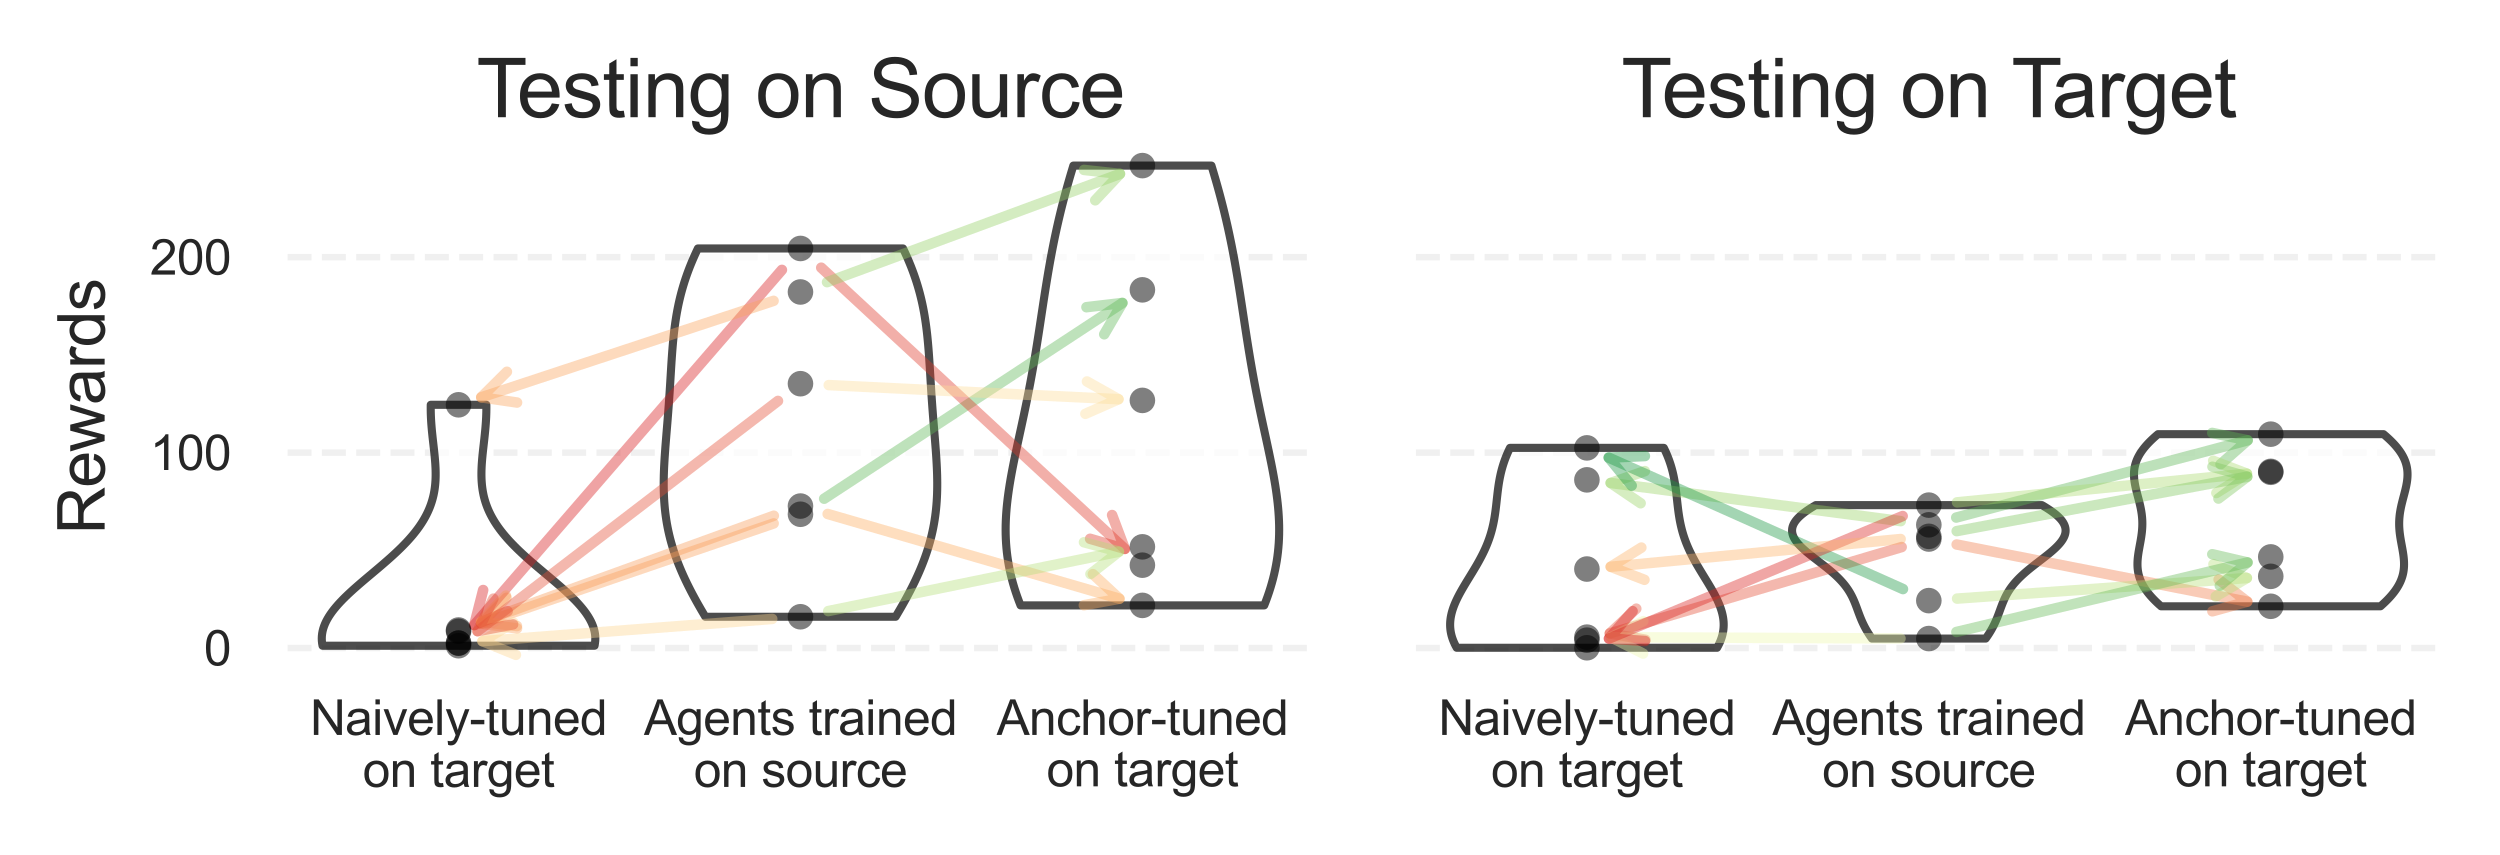 <?xml version="1.0" encoding="utf-8" standalone="no"?>
<!DOCTYPE svg PUBLIC "-//W3C//DTD SVG 1.1//EN"
  "http://www.w3.org/Graphics/SVG/1.1/DTD/svg11.dtd">
<svg xmlns:xlink="http://www.w3.org/1999/xlink" width="308.838pt" height="105.674pt" viewBox="0 0 308.838 105.674" xmlns="http://www.w3.org/2000/svg" version="1.1">
 <defs>
  <style type="text/css">*{stroke-linejoin: round; stroke-linecap: butt}</style>
 </defs>
 <g id="figure_1">
  <g id="patch_1">
   <path d="M 0 105.674 
L 308.838 105.674 
L 308.838 0 
L 0 0 
z
" style="fill: #ffffff"/>
  </g>
  <g id="axes_1">
   <g id="patch_2">
    <path d="M 35.526 83 
L 162.246 83 
L 162.246 17.48 
L 35.526 17.48 
z
" style="fill: #ffffff"/>
   </g>
   <g id="matplotlib.axis_1">
    <g id="xtick_1">
     <g id="text_1">
      <!-- Naively-tuned -->
      <g style="fill: #262626" transform="translate(38.304 90.794) scale(0.06 -0.06)">
       <defs>
        <path id="ArialMT-4e" d="M 488 0 
L 488 4581 
L 1109 4581 
L 3516 984 
L 3516 4581 
L 4097 4581 
L 4097 0 
L 3475 0 
L 1069 3600 
L 1069 0 
L 488 0 
z
" transform="scale(0.016)"/>
        <path id="ArialMT-61" d="M 2588 409 
Q 2275 144 1986 34 
Q 1697 -75 1366 -75 
Q 819 -75 525 192 
Q 231 459 231 875 
Q 231 1119 342 1320 
Q 453 1522 633 1644 
Q 813 1766 1038 1828 
Q 1203 1872 1538 1913 
Q 2219 1994 2541 2106 
Q 2544 2222 2544 2253 
Q 2544 2597 2384 2738 
Q 2169 2928 1744 2928 
Q 1347 2928 1158 2789 
Q 969 2650 878 2297 
L 328 2372 
Q 403 2725 575 2942 
Q 747 3159 1072 3276 
Q 1397 3394 1825 3394 
Q 2250 3394 2515 3294 
Q 2781 3194 2906 3042 
Q 3031 2891 3081 2659 
Q 3109 2516 3109 2141 
L 3109 1391 
Q 3109 606 3145 398 
Q 3181 191 3288 0 
L 2700 0 
Q 2613 175 2588 409 
z
M 2541 1666 
Q 2234 1541 1622 1453 
Q 1275 1403 1131 1340 
Q 988 1278 909 1158 
Q 831 1038 831 891 
Q 831 666 1001 516 
Q 1172 366 1500 366 
Q 1825 366 2078 508 
Q 2331 650 2450 897 
Q 2541 1088 2541 1459 
L 2541 1666 
z
" transform="scale(0.016)"/>
        <path id="ArialMT-69" d="M 425 3934 
L 425 4581 
L 988 4581 
L 988 3934 
L 425 3934 
z
M 425 0 
L 425 3319 
L 988 3319 
L 988 0 
L 425 0 
z
" transform="scale(0.016)"/>
        <path id="ArialMT-76" d="M 1344 0 
L 81 3319 
L 675 3319 
L 1388 1331 
Q 1503 1009 1600 663 
Q 1675 925 1809 1294 
L 2547 3319 
L 3125 3319 
L 1869 0 
L 1344 0 
z
" transform="scale(0.016)"/>
        <path id="ArialMT-65" d="M 2694 1069 
L 3275 997 
Q 3138 488 2766 206 
Q 2394 -75 1816 -75 
Q 1088 -75 661 373 
Q 234 822 234 1631 
Q 234 2469 665 2931 
Q 1097 3394 1784 3394 
Q 2450 3394 2872 2941 
Q 3294 2488 3294 1666 
Q 3294 1616 3291 1516 
L 816 1516 
Q 847 969 1125 678 
Q 1403 388 1819 388 
Q 2128 388 2347 550 
Q 2566 713 2694 1069 
z
M 847 1978 
L 2700 1978 
Q 2663 2397 2488 2606 
Q 2219 2931 1791 2931 
Q 1403 2931 1139 2672 
Q 875 2413 847 1978 
z
" transform="scale(0.016)"/>
        <path id="ArialMT-6c" d="M 409 0 
L 409 4581 
L 972 4581 
L 972 0 
L 409 0 
z
" transform="scale(0.016)"/>
        <path id="ArialMT-79" d="M 397 -1278 
L 334 -750 
Q 519 -800 656 -800 
Q 844 -800 956 -737 
Q 1069 -675 1141 -563 
Q 1194 -478 1313 -144 
Q 1328 -97 1363 -6 
L 103 3319 
L 709 3319 
L 1400 1397 
Q 1534 1031 1641 628 
Q 1738 1016 1872 1384 
L 2581 3319 
L 3144 3319 
L 1881 -56 
Q 1678 -603 1566 -809 
Q 1416 -1088 1222 -1217 
Q 1028 -1347 759 -1347 
Q 597 -1347 397 -1278 
z
" transform="scale(0.016)"/>
        <path id="ArialMT-2d" d="M 203 1375 
L 203 1941 
L 1931 1941 
L 1931 1375 
L 203 1375 
z
" transform="scale(0.016)"/>
        <path id="ArialMT-74" d="M 1650 503 
L 1731 6 
Q 1494 -44 1306 -44 
Q 1000 -44 831 53 
Q 663 150 594 308 
Q 525 466 525 972 
L 525 2881 
L 113 2881 
L 113 3319 
L 525 3319 
L 525 4141 
L 1084 4478 
L 1084 3319 
L 1650 3319 
L 1650 2881 
L 1084 2881 
L 1084 941 
Q 1084 700 1114 631 
Q 1144 563 1211 522 
Q 1278 481 1403 481 
Q 1497 481 1650 503 
z
" transform="scale(0.016)"/>
        <path id="ArialMT-75" d="M 2597 0 
L 2597 488 
Q 2209 -75 1544 -75 
Q 1250 -75 995 37 
Q 741 150 617 320 
Q 494 491 444 738 
Q 409 903 409 1263 
L 409 3319 
L 972 3319 
L 972 1478 
Q 972 1038 1006 884 
Q 1059 663 1231 536 
Q 1403 409 1656 409 
Q 1909 409 2131 539 
Q 2353 669 2445 892 
Q 2538 1116 2538 1541 
L 2538 3319 
L 3100 3319 
L 3100 0 
L 2597 0 
z
" transform="scale(0.016)"/>
        <path id="ArialMT-6e" d="M 422 0 
L 422 3319 
L 928 3319 
L 928 2847 
Q 1294 3394 1984 3394 
Q 2284 3394 2536 3286 
Q 2788 3178 2913 3003 
Q 3038 2828 3088 2588 
Q 3119 2431 3119 2041 
L 3119 0 
L 2556 0 
L 2556 2019 
Q 2556 2363 2490 2533 
Q 2425 2703 2258 2804 
Q 2091 2906 1866 2906 
Q 1506 2906 1245 2678 
Q 984 2450 984 1813 
L 984 0 
L 422 0 
z
" transform="scale(0.016)"/>
        <path id="ArialMT-64" d="M 2575 0 
L 2575 419 
Q 2259 -75 1647 -75 
Q 1250 -75 917 144 
Q 584 363 401 755 
Q 219 1147 219 1656 
Q 219 2153 384 2558 
Q 550 2963 881 3178 
Q 1213 3394 1622 3394 
Q 1922 3394 2156 3267 
Q 2391 3141 2538 2938 
L 2538 4581 
L 3097 4581 
L 3097 0 
L 2575 0 
z
M 797 1656 
Q 797 1019 1065 703 
Q 1334 388 1700 388 
Q 2069 388 2326 689 
Q 2584 991 2584 1609 
Q 2584 2291 2321 2609 
Q 2059 2928 1675 2928 
Q 1300 2928 1048 2622 
Q 797 2316 797 1656 
z
" transform="scale(0.016)"/>
       </defs>
       <use xlink:href="#ArialMT-4e"/>
       <use xlink:href="#ArialMT-61" x="72.217"/>
       <use xlink:href="#ArialMT-69" x="127.832"/>
       <use xlink:href="#ArialMT-76" x="150.049"/>
       <use xlink:href="#ArialMT-65" x="200.049"/>
       <use xlink:href="#ArialMT-6c" x="255.664"/>
       <use xlink:href="#ArialMT-79" x="277.881"/>
       <use xlink:href="#ArialMT-2d" x="327.881"/>
       <use xlink:href="#ArialMT-74" x="361.182"/>
       <use xlink:href="#ArialMT-75" x="388.965"/>
       <use xlink:href="#ArialMT-6e" x="444.58"/>
       <use xlink:href="#ArialMT-65" x="500.195"/>
       <use xlink:href="#ArialMT-64" x="555.811"/>
      </g>
      <!-- on target -->
      <g style="fill: #262626" transform="translate(44.805 97.211) scale(0.06 -0.06)">
       <defs>
        <path id="ArialMT-6f" d="M 213 1659 
Q 213 2581 725 3025 
Q 1153 3394 1769 3394 
Q 2453 3394 2887 2945 
Q 3322 2497 3322 1706 
Q 3322 1066 3130 698 
Q 2938 331 2570 128 
Q 2203 -75 1769 -75 
Q 1072 -75 642 372 
Q 213 819 213 1659 
z
M 791 1659 
Q 791 1022 1069 705 
Q 1347 388 1769 388 
Q 2188 388 2466 706 
Q 2744 1025 2744 1678 
Q 2744 2294 2464 2611 
Q 2184 2928 1769 2928 
Q 1347 2928 1069 2612 
Q 791 2297 791 1659 
z
" transform="scale(0.016)"/>
        <path id="ArialMT-20" transform="scale(0.016)"/>
        <path id="ArialMT-72" d="M 416 0 
L 416 3319 
L 922 3319 
L 922 2816 
Q 1116 3169 1280 3281 
Q 1444 3394 1641 3394 
Q 1925 3394 2219 3213 
L 2025 2691 
Q 1819 2813 1613 2813 
Q 1428 2813 1281 2702 
Q 1134 2591 1072 2394 
Q 978 2094 978 1738 
L 978 0 
L 416 0 
z
" transform="scale(0.016)"/>
        <path id="ArialMT-67" d="M 319 -275 
L 866 -356 
Q 900 -609 1056 -725 
Q 1266 -881 1628 -881 
Q 2019 -881 2231 -725 
Q 2444 -569 2519 -288 
Q 2563 -116 2559 434 
Q 2191 0 1641 0 
Q 956 0 581 494 
Q 206 988 206 1678 
Q 206 2153 378 2554 
Q 550 2956 876 3175 
Q 1203 3394 1644 3394 
Q 2231 3394 2613 2919 
L 2613 3319 
L 3131 3319 
L 3131 450 
Q 3131 -325 2973 -648 
Q 2816 -972 2473 -1159 
Q 2131 -1347 1631 -1347 
Q 1038 -1347 672 -1080 
Q 306 -813 319 -275 
z
M 784 1719 
Q 784 1066 1043 766 
Q 1303 466 1694 466 
Q 2081 466 2343 764 
Q 2606 1063 2606 1700 
Q 2606 2309 2336 2618 
Q 2066 2928 1684 2928 
Q 1309 2928 1046 2623 
Q 784 2319 784 1719 
z
" transform="scale(0.016)"/>
       </defs>
       <use xlink:href="#ArialMT-6f"/>
       <use xlink:href="#ArialMT-6e" x="55.615"/>
       <use xlink:href="#ArialMT-20" x="111.23"/>
       <use xlink:href="#ArialMT-74" x="139.014"/>
       <use xlink:href="#ArialMT-61" x="166.797"/>
       <use xlink:href="#ArialMT-72" x="222.412"/>
       <use xlink:href="#ArialMT-67" x="255.713"/>
       <use xlink:href="#ArialMT-65" x="311.328"/>
       <use xlink:href="#ArialMT-74" x="366.943"/>
      </g>
     </g>
    </g>
    <g id="xtick_2">
     <g id="text_2">
      <!-- Agents trained -->
      <g style="fill: #262626" transform="translate(79.541 90.794) scale(0.06 -0.06)">
       <defs>
        <path id="ArialMT-41" d="M -9 0 
L 1750 4581 
L 2403 4581 
L 4278 0 
L 3588 0 
L 3053 1388 
L 1138 1388 
L 634 0 
L -9 0 
z
M 1313 1881 
L 2866 1881 
L 2388 3150 
Q 2169 3728 2063 4100 
Q 1975 3659 1816 3225 
L 1313 1881 
z
" transform="scale(0.016)"/>
        <path id="ArialMT-73" d="M 197 991 
L 753 1078 
Q 800 744 1014 566 
Q 1228 388 1613 388 
Q 2000 388 2187 545 
Q 2375 703 2375 916 
Q 2375 1106 2209 1216 
Q 2094 1291 1634 1406 
Q 1016 1563 777 1677 
Q 538 1791 414 1992 
Q 291 2194 291 2438 
Q 291 2659 392 2848 
Q 494 3038 669 3163 
Q 800 3259 1026 3326 
Q 1253 3394 1513 3394 
Q 1903 3394 2198 3281 
Q 2494 3169 2634 2976 
Q 2775 2784 2828 2463 
L 2278 2388 
Q 2241 2644 2061 2787 
Q 1881 2931 1553 2931 
Q 1166 2931 1000 2803 
Q 834 2675 834 2503 
Q 834 2394 903 2306 
Q 972 2216 1119 2156 
Q 1203 2125 1616 2013 
Q 2213 1853 2448 1751 
Q 2684 1650 2818 1456 
Q 2953 1263 2953 975 
Q 2953 694 2789 445 
Q 2625 197 2315 61 
Q 2006 -75 1616 -75 
Q 969 -75 630 194 
Q 291 463 197 991 
z
" transform="scale(0.016)"/>
       </defs>
       <use xlink:href="#ArialMT-41"/>
       <use xlink:href="#ArialMT-67" x="66.699"/>
       <use xlink:href="#ArialMT-65" x="122.314"/>
       <use xlink:href="#ArialMT-6e" x="177.93"/>
       <use xlink:href="#ArialMT-74" x="233.545"/>
       <use xlink:href="#ArialMT-73" x="261.328"/>
       <use xlink:href="#ArialMT-20" x="311.328"/>
       <use xlink:href="#ArialMT-74" x="339.111"/>
       <use xlink:href="#ArialMT-72" x="366.895"/>
       <use xlink:href="#ArialMT-61" x="400.195"/>
       <use xlink:href="#ArialMT-69" x="455.811"/>
       <use xlink:href="#ArialMT-6e" x="478.027"/>
       <use xlink:href="#ArialMT-65" x="533.643"/>
       <use xlink:href="#ArialMT-64" x="589.258"/>
      </g>
      <!-- on source -->
      <g style="fill: #262626" transform="translate(85.712 97.211) scale(0.06 -0.06)">
       <defs>
        <path id="ArialMT-63" d="M 2588 1216 
L 3141 1144 
Q 3050 572 2676 248 
Q 2303 -75 1759 -75 
Q 1078 -75 664 370 
Q 250 816 250 1647 
Q 250 2184 428 2587 
Q 606 2991 970 3192 
Q 1334 3394 1763 3394 
Q 2303 3394 2647 3120 
Q 2991 2847 3088 2344 
L 2541 2259 
Q 2463 2594 2264 2762 
Q 2066 2931 1784 2931 
Q 1359 2931 1093 2626 
Q 828 2322 828 1663 
Q 828 994 1084 691 
Q 1341 388 1753 388 
Q 2084 388 2306 591 
Q 2528 794 2588 1216 
z
" transform="scale(0.016)"/>
       </defs>
       <use xlink:href="#ArialMT-6f"/>
       <use xlink:href="#ArialMT-6e" x="55.615"/>
       <use xlink:href="#ArialMT-20" x="111.23"/>
       <use xlink:href="#ArialMT-73" x="139.014"/>
       <use xlink:href="#ArialMT-6f" x="189.014"/>
       <use xlink:href="#ArialMT-75" x="244.629"/>
       <use xlink:href="#ArialMT-72" x="300.244"/>
       <use xlink:href="#ArialMT-63" x="333.545"/>
       <use xlink:href="#ArialMT-65" x="383.545"/>
      </g>
     </g>
    </g>
    <g id="xtick_3">
     <g id="text_3">
      <!-- Anchor-tuned -->
      <g style="fill: #262626" transform="translate(123.116 90.794) scale(0.06 -0.06)">
       <defs>
        <path id="ArialMT-68" d="M 422 0 
L 422 4581 
L 984 4581 
L 984 2938 
Q 1378 3394 1978 3394 
Q 2347 3394 2619 3248 
Q 2891 3103 3008 2847 
Q 3125 2591 3125 2103 
L 3125 0 
L 2563 0 
L 2563 2103 
Q 2563 2525 2380 2717 
Q 2197 2909 1863 2909 
Q 1613 2909 1392 2779 
Q 1172 2650 1078 2428 
Q 984 2206 984 1816 
L 984 0 
L 422 0 
z
" transform="scale(0.016)"/>
       </defs>
       <use xlink:href="#ArialMT-41"/>
       <use xlink:href="#ArialMT-6e" x="66.699"/>
       <use xlink:href="#ArialMT-63" x="122.314"/>
       <use xlink:href="#ArialMT-68" x="172.314"/>
       <use xlink:href="#ArialMT-6f" x="227.93"/>
       <use xlink:href="#ArialMT-72" x="283.545"/>
       <use xlink:href="#ArialMT-2d" x="316.846"/>
       <use xlink:href="#ArialMT-74" x="350.146"/>
       <use xlink:href="#ArialMT-75" x="377.93"/>
       <use xlink:href="#ArialMT-6e" x="433.545"/>
       <use xlink:href="#ArialMT-65" x="489.16"/>
       <use xlink:href="#ArialMT-64" x="544.775"/>
      </g>
      <!-- on target -->
      <g style="fill: #262626" transform="translate(129.285 97.141) scale(0.06 -0.06)">
       <use xlink:href="#ArialMT-6f"/>
       <use xlink:href="#ArialMT-6e" x="55.615"/>
       <use xlink:href="#ArialMT-20" x="111.23"/>
       <use xlink:href="#ArialMT-74" x="139.014"/>
       <use xlink:href="#ArialMT-61" x="166.797"/>
       <use xlink:href="#ArialMT-72" x="222.412"/>
       <use xlink:href="#ArialMT-67" x="255.713"/>
       <use xlink:href="#ArialMT-65" x="311.328"/>
       <use xlink:href="#ArialMT-74" x="366.943"/>
      </g>
     </g>
    </g>
   </g>
   <g id="matplotlib.axis_2">
    <g id="ytick_1">
     <g id="line2d_1">
      <path d="M 35.526 80.054 
L 162.246 80.054 
" clip-path="url(#p51e33daa77)" style="fill: none; stroke-dasharray: 2.96,1.28; stroke-dashoffset: 0; stroke: #cccccc; stroke-opacity: 0.3; stroke-width: 0.8"/>
     </g>
     <g id="text_4">
      <!-- 0 -->
      <g style="fill: #262626" transform="translate(25.189 82.202) scale(0.06 -0.06)">
       <defs>
        <path id="ArialMT-30" d="M 266 2259 
Q 266 3072 433 3567 
Q 600 4063 929 4331 
Q 1259 4600 1759 4600 
Q 2128 4600 2406 4451 
Q 2684 4303 2865 4023 
Q 3047 3744 3150 3342 
Q 3253 2941 3253 2259 
Q 3253 1453 3087 958 
Q 2922 463 2592 192 
Q 2263 -78 1759 -78 
Q 1097 -78 719 397 
Q 266 969 266 2259 
z
M 844 2259 
Q 844 1131 1108 757 
Q 1372 384 1759 384 
Q 2147 384 2411 759 
Q 2675 1134 2675 2259 
Q 2675 3391 2411 3762 
Q 2147 4134 1753 4134 
Q 1366 4134 1134 3806 
Q 844 3388 844 2259 
z
" transform="scale(0.016)"/>
       </defs>
       <use xlink:href="#ArialMT-30"/>
      </g>
     </g>
    </g>
    <g id="ytick_2">
     <g id="line2d_2">
      <path d="M 35.526 55.913 
L 162.246 55.913 
" clip-path="url(#p51e33daa77)" style="fill: none; stroke-dasharray: 2.96,1.28; stroke-dashoffset: 0; stroke: #cccccc; stroke-opacity: 0.3; stroke-width: 0.8"/>
     </g>
     <g id="text_5">
      <!-- 100 -->
      <g style="fill: #262626" transform="translate(18.516 58.061) scale(0.06 -0.06)">
       <defs>
        <path id="ArialMT-31" d="M 2384 0 
L 1822 0 
L 1822 3584 
Q 1619 3391 1289 3197 
Q 959 3003 697 2906 
L 697 3450 
Q 1169 3672 1522 3987 
Q 1875 4303 2022 4600 
L 2384 4600 
L 2384 0 
z
" transform="scale(0.016)"/>
       </defs>
       <use xlink:href="#ArialMT-31"/>
       <use xlink:href="#ArialMT-30" x="55.615"/>
       <use xlink:href="#ArialMT-30" x="111.23"/>
      </g>
     </g>
    </g>
    <g id="ytick_3">
     <g id="line2d_3">
      <path d="M 35.526 31.772 
L 162.246 31.772 
" clip-path="url(#p51e33daa77)" style="fill: none; stroke-dasharray: 2.96,1.28; stroke-dashoffset: 0; stroke: #cccccc; stroke-opacity: 0.3; stroke-width: 0.8"/>
     </g>
     <g id="text_6">
      <!-- 200 -->
      <g style="fill: #262626" transform="translate(18.516 33.92) scale(0.06 -0.06)">
       <defs>
        <path id="ArialMT-32" d="M 3222 541 
L 3222 0 
L 194 0 
Q 188 203 259 391 
Q 375 700 629 1000 
Q 884 1300 1366 1694 
Q 2113 2306 2375 2664 
Q 2638 3022 2638 3341 
Q 2638 3675 2398 3904 
Q 2159 4134 1775 4134 
Q 1369 4134 1125 3890 
Q 881 3647 878 3216 
L 300 3275 
Q 359 3922 746 4261 
Q 1134 4600 1788 4600 
Q 2447 4600 2831 4234 
Q 3216 3869 3216 3328 
Q 3216 3053 3103 2787 
Q 2991 2522 2730 2228 
Q 2469 1934 1863 1422 
Q 1356 997 1212 845 
Q 1069 694 975 541 
L 3222 541 
z
" transform="scale(0.016)"/>
       </defs>
       <use xlink:href="#ArialMT-32"/>
       <use xlink:href="#ArialMT-30" x="55.615"/>
       <use xlink:href="#ArialMT-30" x="111.23"/>
      </g>
     </g>
    </g>
    <g id="text_7">
     <!-- Rewards -->
     <g style="fill: #262626" transform="translate(12.926 66.022) rotate(-90) scale(0.08 -0.08)">
      <defs>
       <path id="ArialMT-52" d="M 503 0 
L 503 4581 
L 2534 4581 
Q 3147 4581 3465 4457 
Q 3784 4334 3975 4021 
Q 4166 3709 4166 3331 
Q 4166 2844 3850 2509 
Q 3534 2175 2875 2084 
Q 3116 1969 3241 1856 
Q 3506 1613 3744 1247 
L 4541 0 
L 3778 0 
L 3172 953 
Q 2906 1366 2734 1584 
Q 2563 1803 2427 1890 
Q 2291 1978 2150 2013 
Q 2047 2034 1813 2034 
L 1109 2034 
L 1109 0 
L 503 0 
z
M 1109 2559 
L 2413 2559 
Q 2828 2559 3062 2645 
Q 3297 2731 3419 2920 
Q 3541 3109 3541 3331 
Q 3541 3656 3305 3865 
Q 3069 4075 2559 4075 
L 1109 4075 
L 1109 2559 
z
" transform="scale(0.016)"/>
       <path id="ArialMT-77" d="M 1034 0 
L 19 3319 
L 600 3319 
L 1128 1403 
L 1325 691 
Q 1338 744 1497 1375 
L 2025 3319 
L 2603 3319 
L 3100 1394 
L 3266 759 
L 3456 1400 
L 4025 3319 
L 4572 3319 
L 3534 0 
L 2950 0 
L 2422 1988 
L 2294 2553 
L 1622 0 
L 1034 0 
z
" transform="scale(0.016)"/>
      </defs>
      <use xlink:href="#ArialMT-52"/>
      <use xlink:href="#ArialMT-65" x="72.217"/>
      <use xlink:href="#ArialMT-77" x="127.832"/>
      <use xlink:href="#ArialMT-61" x="200.049"/>
      <use xlink:href="#ArialMT-72" x="255.664"/>
      <use xlink:href="#ArialMT-64" x="288.965"/>
      <use xlink:href="#ArialMT-73" x="344.58"/>
     </g>
    </g>
   </g>
   <g id="PolyCollection_1">
    <defs>
     <path id="md84a3f1fdf" d="M 73.447 -25.904 
L 39.845 -25.904 
L 39.792 -26.205 
L 39.76 -26.505 
L 39.75 -26.806 
L 39.762 -27.107 
L 39.796 -27.407 
L 39.852 -27.708 
L 39.93 -28.009 
L 40.029 -28.309 
L 40.148 -28.61 
L 40.288 -28.91 
L 40.448 -29.211 
L 40.627 -29.512 
L 40.824 -29.812 
L 41.039 -30.113 
L 41.271 -30.414 
L 41.518 -30.714 
L 41.781 -31.015 
L 42.058 -31.316 
L 42.347 -31.616 
L 42.648 -31.917 
L 42.96 -32.217 
L 43.282 -32.518 
L 43.612 -32.819 
L 43.95 -33.119 
L 44.294 -33.42 
L 44.642 -33.721 
L 44.995 -34.021 
L 45.35 -34.322 
L 45.707 -34.622 
L 46.065 -34.923 
L 46.422 -35.224 
L 46.778 -35.524 
L 47.131 -35.825 
L 47.48 -36.126 
L 47.825 -36.426 
L 48.165 -36.727 
L 48.499 -37.028 
L 48.826 -37.328 
L 49.145 -37.629 
L 49.456 -37.929 
L 49.758 -38.23 
L 50.051 -38.531 
L 50.334 -38.831 
L 50.607 -39.132 
L 50.869 -39.433 
L 51.12 -39.733 
L 51.359 -40.034 
L 51.587 -40.334 
L 51.804 -40.635 
L 52.008 -40.936 
L 52.201 -41.236 
L 52.382 -41.537 
L 52.551 -41.838 
L 52.708 -42.138 
L 52.854 -42.439 
L 52.988 -42.74 
L 53.111 -43.04 
L 53.222 -43.341 
L 53.323 -43.641 
L 53.413 -43.942 
L 53.493 -44.243 
L 53.564 -44.543 
L 53.624 -44.844 
L 53.676 -45.145 
L 53.719 -45.445 
L 53.753 -45.746 
L 53.78 -46.046 
L 53.8 -46.347 
L 53.812 -46.648 
L 53.818 -46.948 
L 53.818 -47.249 
L 53.813 -47.55 
L 53.802 -47.85 
L 53.787 -48.151 
L 53.769 -48.451 
L 53.746 -48.752 
L 53.72 -49.053 
L 53.692 -49.353 
L 53.662 -49.654 
L 53.63 -49.955 
L 53.597 -50.255 
L 53.563 -50.556 
L 53.529 -50.857 
L 53.495 -51.157 
L 53.461 -51.458 
L 53.428 -51.758 
L 53.397 -52.059 
L 53.366 -52.36 
L 53.338 -52.66 
L 53.312 -52.961 
L 53.288 -53.262 
L 53.267 -53.562 
L 53.249 -53.863 
L 53.234 -54.163 
L 53.222 -54.464 
L 53.214 -54.765 
L 53.21 -55.065 
L 53.209 -55.366 
L 53.212 -55.667 
L 60.08 -55.667 
L 60.08 -55.667 
L 60.083 -55.366 
L 60.082 -55.065 
L 60.078 -54.765 
L 60.069 -54.464 
L 60.058 -54.163 
L 60.043 -53.863 
L 60.025 -53.562 
L 60.004 -53.262 
L 59.98 -52.961 
L 59.954 -52.66 
L 59.925 -52.36 
L 59.895 -52.059 
L 59.864 -51.758 
L 59.831 -51.458 
L 59.797 -51.157 
L 59.763 -50.857 
L 59.729 -50.556 
L 59.695 -50.255 
L 59.662 -49.955 
L 59.63 -49.654 
L 59.599 -49.353 
L 59.571 -49.053 
L 59.546 -48.752 
L 59.523 -48.451 
L 59.504 -48.151 
L 59.49 -47.85 
L 59.479 -47.55 
L 59.474 -47.249 
L 59.474 -46.948 
L 59.48 -46.648 
L 59.492 -46.347 
L 59.512 -46.046 
L 59.538 -45.746 
L 59.573 -45.445 
L 59.616 -45.145 
L 59.668 -44.844 
L 59.728 -44.543 
L 59.798 -44.243 
L 59.879 -43.942 
L 59.969 -43.641 
L 60.07 -43.341 
L 60.181 -43.04 
L 60.304 -42.74 
L 60.438 -42.439 
L 60.584 -42.138 
L 60.741 -41.838 
L 60.91 -41.537 
L 61.091 -41.236 
L 61.284 -40.936 
L 61.488 -40.635 
L 61.705 -40.334 
L 61.933 -40.034 
L 62.172 -39.733 
L 62.423 -39.433 
L 62.685 -39.132 
L 62.958 -38.831 
L 63.241 -38.531 
L 63.534 -38.23 
L 63.836 -37.929 
L 64.147 -37.629 
L 64.466 -37.328 
L 64.793 -37.028 
L 65.127 -36.727 
L 65.467 -36.426 
L 65.812 -36.126 
L 66.161 -35.825 
L 66.514 -35.524 
L 66.87 -35.224 
L 67.227 -34.923 
L 67.585 -34.622 
L 67.942 -34.322 
L 68.297 -34.021 
L 68.65 -33.721 
L 68.998 -33.42 
L 69.342 -33.119 
L 69.68 -32.819 
L 70.01 -32.518 
L 70.331 -32.217 
L 70.644 -31.917 
L 70.945 -31.616 
L 71.234 -31.316 
L 71.511 -31.015 
L 71.773 -30.714 
L 72.021 -30.414 
L 72.253 -30.113 
L 72.468 -29.812 
L 72.665 -29.512 
L 72.844 -29.211 
L 73.004 -28.91 
L 73.144 -28.61 
L 73.263 -28.309 
L 73.362 -28.009 
L 73.44 -27.708 
L 73.496 -27.407 
L 73.53 -27.107 
L 73.542 -26.806 
L 73.532 -26.505 
L 73.5 -26.205 
L 73.447 -25.904 
z
" style="stroke: #000000; stroke-opacity: 0.7"/>
    </defs>
    <g clip-path="url(#p51e33daa77)">
     <use xlink:href="#md84a3f1fdf" x="0" y="105.674" style="fill: #ffffff; fill-opacity: 0.7; stroke: #000000; stroke-opacity: 0.7"/>
    </g>
   </g>
   <g id="PolyCollection_2">
    <defs>
     <path id="m79d1408a0e" d="M 110.639 -29.482 
L 87.133 -29.482 
L 86.861 -29.942 
L 86.592 -30.401 
L 86.328 -30.861 
L 86.069 -31.32 
L 85.816 -31.78 
L 85.568 -32.24 
L 85.327 -32.699 
L 85.093 -33.159 
L 84.865 -33.618 
L 84.645 -34.078 
L 84.432 -34.537 
L 84.228 -34.997 
L 84.032 -35.457 
L 83.845 -35.916 
L 83.666 -36.376 
L 83.496 -36.835 
L 83.336 -37.295 
L 83.184 -37.754 
L 83.043 -38.214 
L 82.91 -38.674 
L 82.787 -39.133 
L 82.674 -39.593 
L 82.57 -40.052 
L 82.475 -40.512 
L 82.389 -40.971 
L 82.313 -41.431 
L 82.245 -41.891 
L 82.186 -42.35 
L 82.135 -42.81 
L 82.093 -43.269 
L 82.058 -43.729 
L 82.031 -44.188 
L 82.011 -44.648 
L 81.998 -45.108 
L 81.991 -45.567 
L 81.99 -46.027 
L 81.995 -46.486 
L 82.004 -46.946 
L 82.019 -47.405 
L 82.037 -47.865 
L 82.06 -48.325 
L 82.086 -48.784 
L 82.114 -49.244 
L 82.145 -49.703 
L 82.179 -50.163 
L 82.213 -50.622 
L 82.25 -51.082 
L 82.287 -51.542 
L 82.324 -52.001 
L 82.362 -52.461 
L 82.4 -52.92 
L 82.438 -53.38 
L 82.475 -53.839 
L 82.511 -54.299 
L 82.547 -54.759 
L 82.582 -55.218 
L 82.616 -55.678 
L 82.648 -56.137 
L 82.68 -56.597 
L 82.711 -57.056 
L 82.741 -57.516 
L 82.77 -57.976 
L 82.799 -58.435 
L 82.827 -58.895 
L 82.855 -59.354 
L 82.883 -59.814 
L 82.911 -60.273 
L 82.94 -60.733 
L 82.97 -61.193 
L 83.002 -61.652 
L 83.035 -62.112 
L 83.071 -62.571 
L 83.109 -63.031 
L 83.15 -63.49 
L 83.195 -63.95 
L 83.243 -64.41 
L 83.296 -64.869 
L 83.354 -65.329 
L 83.416 -65.788 
L 83.485 -66.248 
L 83.559 -66.707 
L 83.64 -67.167 
L 83.728 -67.627 
L 83.822 -68.086 
L 83.924 -68.546 
L 84.034 -69.005 
L 84.151 -69.465 
L 84.277 -69.924 
L 84.411 -70.384 
L 84.553 -70.844 
L 84.704 -71.303 
L 84.863 -71.763 
L 85.031 -72.222 
L 85.207 -72.682 
L 85.392 -73.141 
L 85.585 -73.601 
L 85.787 -74.061 
L 85.996 -74.52 
L 86.213 -74.98 
L 111.558 -74.98 
L 111.558 -74.98 
L 111.776 -74.52 
L 111.985 -74.061 
L 112.187 -73.601 
L 112.38 -73.141 
L 112.565 -72.682 
L 112.741 -72.222 
L 112.909 -71.763 
L 113.068 -71.303 
L 113.219 -70.844 
L 113.361 -70.384 
L 113.495 -69.924 
L 113.621 -69.465 
L 113.738 -69.005 
L 113.848 -68.546 
L 113.95 -68.086 
L 114.044 -67.627 
L 114.132 -67.167 
L 114.213 -66.707 
L 114.287 -66.248 
L 114.355 -65.788 
L 114.418 -65.329 
L 114.476 -64.869 
L 114.529 -64.41 
L 114.577 -63.95 
L 114.622 -63.49 
L 114.663 -63.031 
L 114.701 -62.571 
L 114.737 -62.112 
L 114.77 -61.652 
L 114.802 -61.193 
L 114.832 -60.733 
L 114.861 -60.273 
L 114.889 -59.814 
L 114.917 -59.354 
L 114.945 -58.895 
L 114.973 -58.435 
L 115.002 -57.976 
L 115.031 -57.516 
L 115.061 -57.056 
L 115.092 -56.597 
L 115.123 -56.137 
L 115.156 -55.678 
L 115.19 -55.218 
L 115.225 -54.759 
L 115.26 -54.299 
L 115.297 -53.839 
L 115.334 -53.38 
L 115.372 -52.92 
L 115.41 -52.461 
L 115.448 -52.001 
L 115.485 -51.542 
L 115.522 -51.082 
L 115.558 -50.622 
L 115.593 -50.163 
L 115.626 -49.703 
L 115.658 -49.244 
L 115.686 -48.784 
L 115.712 -48.325 
L 115.734 -47.865 
L 115.753 -47.405 
L 115.768 -46.946 
L 115.777 -46.486 
L 115.782 -46.027 
L 115.781 -45.567 
L 115.774 -45.108 
L 115.761 -44.648 
L 115.741 -44.188 
L 115.714 -43.729 
L 115.679 -43.269 
L 115.637 -42.81 
L 115.586 -42.35 
L 115.527 -41.891 
L 115.459 -41.431 
L 115.383 -40.971 
L 115.297 -40.512 
L 115.202 -40.052 
L 115.098 -39.593 
L 114.985 -39.133 
L 114.862 -38.674 
L 114.729 -38.214 
L 114.587 -37.754 
L 114.436 -37.295 
L 114.276 -36.835 
L 114.106 -36.376 
L 113.927 -35.916 
L 113.74 -35.457 
L 113.544 -34.997 
L 113.339 -34.537 
L 113.127 -34.078 
L 112.907 -33.618 
L 112.679 -33.159 
L 112.445 -32.699 
L 112.203 -32.24 
L 111.956 -31.78 
L 111.702 -31.32 
L 111.444 -30.861 
L 111.18 -30.401 
L 110.911 -29.942 
L 110.639 -29.482 
z
" style="stroke: #000000; stroke-opacity: 0.7"/>
    </defs>
    <g clip-path="url(#p51e33daa77)">
     <use xlink:href="#m79d1408a0e" x="0" y="105.674" style="fill: #ffffff; fill-opacity: 0.7; stroke: #000000; stroke-opacity: 0.7"/>
    </g>
   </g>
   <g id="PolyCollection_3">
    <defs>
     <path id="mbc1266e218" d="M 156.177 -30.887 
L 126.075 -30.887 
L 125.862 -31.435 
L 125.662 -31.984 
L 125.474 -32.533 
L 125.299 -33.082 
L 125.138 -33.631 
L 124.989 -34.179 
L 124.854 -34.728 
L 124.733 -35.277 
L 124.625 -35.826 
L 124.53 -36.374 
L 124.449 -36.923 
L 124.381 -37.472 
L 124.326 -38.021 
L 124.283 -38.57 
L 124.254 -39.118 
L 124.236 -39.667 
L 124.23 -40.216 
L 124.235 -40.765 
L 124.252 -41.313 
L 124.278 -41.862 
L 124.315 -42.411 
L 124.361 -42.96 
L 124.416 -43.509 
L 124.479 -44.057 
L 124.55 -44.606 
L 124.628 -45.155 
L 124.712 -45.704 
L 124.803 -46.252 
L 124.898 -46.801 
L 124.999 -47.35 
L 125.103 -47.899 
L 125.211 -48.448 
L 125.322 -48.996 
L 125.436 -49.545 
L 125.552 -50.094 
L 125.669 -50.643 
L 125.787 -51.191 
L 125.906 -51.74 
L 126.025 -52.289 
L 126.145 -52.838 
L 126.263 -53.387 
L 126.381 -53.935 
L 126.498 -54.484 
L 126.613 -55.033 
L 126.727 -55.582 
L 126.84 -56.13 
L 126.95 -56.679 
L 127.059 -57.228 
L 127.165 -57.777 
L 127.27 -58.326 
L 127.372 -58.874 
L 127.472 -59.423 
L 127.571 -59.972 
L 127.667 -60.521 
L 127.761 -61.07 
L 127.854 -61.618 
L 127.945 -62.167 
L 128.034 -62.716 
L 128.122 -63.265 
L 128.208 -63.813 
L 128.294 -64.362 
L 128.379 -64.911 
L 128.463 -65.46 
L 128.546 -66.009 
L 128.629 -66.557 
L 128.712 -67.106 
L 128.796 -67.655 
L 128.879 -68.204 
L 128.964 -68.752 
L 129.049 -69.301 
L 129.135 -69.85 
L 129.223 -70.399 
L 129.312 -70.948 
L 129.403 -71.496 
L 129.495 -72.045 
L 129.59 -72.594 
L 129.687 -73.143 
L 129.786 -73.691 
L 129.888 -74.24 
L 129.993 -74.789 
L 130.1 -75.338 
L 130.211 -75.887 
L 130.324 -76.435 
L 130.441 -76.984 
L 130.561 -77.533 
L 130.685 -78.082 
L 130.811 -78.63 
L 130.942 -79.179 
L 131.075 -79.728 
L 131.212 -80.277 
L 131.353 -80.826 
L 131.497 -81.374 
L 131.644 -81.923 
L 131.795 -82.472 
L 131.949 -83.021 
L 132.106 -83.569 
L 132.266 -84.118 
L 132.43 -84.667 
L 132.596 -85.216 
L 149.656 -85.216 
L 149.656 -85.216 
L 149.822 -84.667 
L 149.985 -84.118 
L 150.146 -83.569 
L 150.303 -83.021 
L 150.457 -82.472 
L 150.608 -81.923 
L 150.755 -81.374 
L 150.899 -80.826 
L 151.039 -80.277 
L 151.177 -79.728 
L 151.31 -79.179 
L 151.44 -78.63 
L 151.567 -78.082 
L 151.691 -77.533 
L 151.811 -76.984 
L 151.927 -76.435 
L 152.041 -75.887 
L 152.152 -75.338 
L 152.259 -74.789 
L 152.364 -74.24 
L 152.466 -73.691 
L 152.565 -73.143 
L 152.662 -72.594 
L 152.757 -72.045 
L 152.849 -71.496 
L 152.94 -70.948 
L 153.029 -70.399 
L 153.117 -69.85 
L 153.203 -69.301 
L 153.288 -68.752 
L 153.372 -68.204 
L 153.456 -67.655 
L 153.539 -67.106 
L 153.623 -66.557 
L 153.706 -66.009 
L 153.789 -65.46 
L 153.873 -64.911 
L 153.958 -64.362 
L 154.043 -63.813 
L 154.13 -63.265 
L 154.218 -62.716 
L 154.307 -62.167 
L 154.398 -61.618 
L 154.49 -61.07 
L 154.585 -60.521 
L 154.681 -59.972 
L 154.779 -59.423 
L 154.88 -58.874 
L 154.982 -58.326 
L 155.087 -57.777 
L 155.193 -57.228 
L 155.302 -56.679 
L 155.412 -56.13 
L 155.525 -55.582 
L 155.639 -55.033 
L 155.754 -54.484 
L 155.871 -53.935 
L 155.989 -53.387 
L 156.107 -52.838 
L 156.226 -52.289 
L 156.346 -51.74 
L 156.465 -51.191 
L 156.583 -50.643 
L 156.7 -50.094 
L 156.816 -49.545 
L 156.929 -48.996 
L 157.041 -48.448 
L 157.149 -47.899 
L 157.253 -47.35 
L 157.354 -46.801 
L 157.449 -46.252 
L 157.54 -45.704 
L 157.624 -45.155 
L 157.702 -44.606 
L 157.773 -44.057 
L 157.836 -43.509 
L 157.891 -42.96 
L 157.937 -42.411 
L 157.973 -41.862 
L 158 -41.313 
L 158.017 -40.765 
L 158.022 -40.216 
L 158.016 -39.667 
L 157.998 -39.118 
L 157.969 -38.57 
L 157.926 -38.021 
L 157.871 -37.472 
L 157.803 -36.923 
L 157.722 -36.374 
L 157.627 -35.826 
L 157.519 -35.277 
L 157.398 -34.728 
L 157.263 -34.179 
L 157.114 -33.631 
L 156.953 -33.082 
L 156.778 -32.533 
L 156.59 -31.984 
L 156.39 -31.435 
L 156.177 -30.887 
z
" style="stroke: #000000; stroke-opacity: 0.7"/>
    </defs>
    <g clip-path="url(#p51e33daa77)">
     <use xlink:href="#mbc1266e218" x="0" y="105.674" style="fill: #ffffff; fill-opacity: 0.7; stroke: #000000; stroke-opacity: 0.7"/>
    </g>
   </g>
   <g id="patch_3">
    <path d="M 95.573 64.663 
Q 76.819 71.084 59.439 77.034 
" style="fill: none; opacity: 0.4; stroke: #faa15b; stroke-width: 1.3; stroke-linecap: round"/>
    <path d="M 63.872 77.63 
L 59.439 77.034 
L 62.576 73.846 
" style="fill: none; opacity: 0.4; stroke: #faa15b; stroke-width: 1.3; stroke-linecap: round"/>
   </g>
   <g id="patch_4">
    <path d="M 101.812 61.608 
Q 120.842 49.119 138.656 37.427 
" style="fill: none; opacity: 0.4; stroke: #5eb755; stroke-width: 1.3; stroke-linecap: round"/>
    <path d="M 134.214 37.95 
L 138.656 37.427 
L 136.409 41.294 
" style="fill: none; opacity: 0.4; stroke: #5eb755; stroke-width: 1.3; stroke-linecap: round"/>
   </g>
   <g id="patch_5">
    <path d="M 96.594 33.34 
Q 77.111 55.83 58.58 77.222 
" style="fill: none; opacity: 0.4; stroke: #d7191c; stroke-width: 1.3; stroke-linecap: round"/>
    <path d="M 62.711 75.508 
L 58.58 77.222 
L 59.688 72.889 
" style="fill: none; opacity: 0.4; stroke: #d7191c; stroke-width: 1.3; stroke-linecap: round"/>
   </g>
   <g id="patch_6">
    <path d="M 101.451 33.07 
Q 120.738 50.934 138.958 67.811 
" style="fill: none; opacity: 0.4; stroke: #df372a; stroke-width: 1.3; stroke-linecap: round"/>
    <path d="M 137.382 63.626 
L 138.958 67.811 
L 134.664 66.56 
" style="fill: none; opacity: 0.4; stroke: #df372a; stroke-width: 1.3; stroke-linecap: round"/>
   </g>
   <g id="patch_7">
    <path d="M 95.594 63.71 
Q 76.825 70.513 59.422 76.821 
" style="fill: none; opacity: 0.4; stroke: #f89c59; stroke-width: 1.3; stroke-linecap: round"/>
    <path d="M 63.864 77.338 
L 59.422 76.821 
L 62.501 73.577 
" style="fill: none; opacity: 0.4; stroke: #f89c59; stroke-width: 1.3; stroke-linecap: round"/>
   </g>
   <g id="patch_8">
    <path d="M 102.245 63.493 
Q 120.967 68.931 138.292 73.964 
" style="fill: none; opacity: 0.4; stroke: #fdac60; stroke-width: 1.3; stroke-linecap: round"/>
    <path d="M 135.009 70.927 
L 138.292 73.964 
L 133.893 74.769 
" style="fill: none; opacity: 0.4; stroke: #fdac60; stroke-width: 1.3; stroke-linecap: round"/>
   </g>
   <g id="patch_9">
    <path d="M 95.398 76.459 
Q 76.772 77.89 59.595 79.209 
" style="fill: none; opacity: 0.4; stroke: #fed48e; stroke-width: 1.3; stroke-linecap: round"/>
    <path d="M 63.736 80.897 
L 59.595 79.209 
L 63.43 76.908 
" style="fill: none; opacity: 0.4; stroke: #fed48e; stroke-width: 1.3; stroke-linecap: round"/>
   </g>
   <g id="patch_10">
    <path d="M 102.317 75.49 
Q 120.985 71.673 138.229 68.147 
" style="fill: none; opacity: 0.4; stroke: #b4df78; stroke-width: 1.3; stroke-linecap: round"/>
    <path d="M 133.909 66.988 
L 138.229 68.147 
L 134.71 70.907 
" style="fill: none; opacity: 0.4; stroke: #b4df78; stroke-width: 1.3; stroke-linecap: round"/>
   </g>
   <g id="patch_11">
    <path d="M 96.109 49.528 
Q 76.974 64.192 58.992 77.972 
" style="fill: none; opacity: 0.4; stroke: #e54f35; stroke-width: 1.3; stroke-linecap: round"/>
    <path d="M 63.383 77.126 
L 58.992 77.972 
L 60.95 73.951 
" style="fill: none; opacity: 0.4; stroke: #e54f35; stroke-width: 1.3; stroke-linecap: round"/>
   </g>
   <g id="patch_12">
    <path d="M 102.379 47.571 
Q 121.003 48.48 138.175 49.319 
" style="fill: none; opacity: 0.4; stroke: #fedd98; stroke-width: 1.3; stroke-linecap: round"/>
    <path d="M 134.277 47.126 
L 138.175 49.319 
L 134.082 51.121 
" style="fill: none; opacity: 0.4; stroke: #fedd98; stroke-width: 1.3; stroke-linecap: round"/>
   </g>
   <g id="patch_13">
    <path d="M 95.563 37.165 
Q 76.816 43.351 59.449 49.082 
" style="fill: none; opacity: 0.4; stroke: #faa35c; stroke-width: 1.3; stroke-linecap: round"/>
    <path d="M 63.874 49.728 
L 59.449 49.082 
L 62.621 45.929 
" style="fill: none; opacity: 0.4; stroke: #faa35c; stroke-width: 1.3; stroke-linecap: round"/>
   </g>
   <g id="patch_14">
    <path d="M 102.168 34.856 
Q 120.944 27.917 138.357 21.481 
" style="fill: none; opacity: 0.4; stroke: #93d064; stroke-width: 1.3; stroke-linecap: round"/>
    <path d="M 133.912 20.992 
L 138.357 21.481 
L 135.299 24.744 
" style="fill: none; opacity: 0.4; stroke: #93d064; stroke-width: 1.3; stroke-linecap: round"/>
   </g>
   <g id="PathCollection_1">
    <path d="M 56.646 79.572 
C 57.065 79.572 57.467 79.405 57.764 79.108 
C 58.06 78.812 58.227 78.41 58.227 77.99 
C 58.227 77.571 58.06 77.169 57.764 76.872 
C 57.467 76.576 57.065 76.409 56.646 76.409 
C 56.227 76.409 55.824 76.576 55.528 76.872 
C 55.231 77.169 55.065 77.571 55.065 77.99 
C 55.065 78.41 55.231 78.812 55.528 79.108 
C 55.824 79.405 56.227 79.572 56.646 79.572 
z
" clip-path="url(#p51e33daa77)" style="fill-opacity: 0.5"/>
   </g>
   <g id="PathCollection_2">
    <path d="M 98.886 65.11 
C 99.305 65.11 99.707 64.943 100.004 64.647 
C 100.3 64.35 100.467 63.948 100.467 63.529 
C 100.467 63.109 100.3 62.707 100.004 62.411 
C 99.707 62.114 99.305 61.948 98.886 61.948 
C 98.467 61.948 98.064 62.114 97.768 62.411 
C 97.471 62.707 97.305 63.109 97.305 63.529 
C 97.305 63.948 97.471 64.35 97.768 64.647 
C 98.064 64.943 98.467 65.11 98.886 65.11 
z
" clip-path="url(#p51e33daa77)" style="fill-opacity: 0.5"/>
   </g>
   <g id="PathCollection_3">
    <path d="M 141.126 37.387 
C 141.545 37.387 141.947 37.221 142.244 36.924 
C 142.54 36.627 142.707 36.225 142.707 35.806 
C 142.707 35.387 142.54 34.984 142.244 34.688 
C 141.947 34.391 141.545 34.225 141.126 34.225 
C 140.707 34.225 140.304 34.391 140.008 34.688 
C 139.711 34.984 139.545 35.387 139.545 35.806 
C 139.545 36.225 139.711 36.627 140.008 36.924 
C 140.304 37.221 140.707 37.387 141.126 37.387 
z
" clip-path="url(#p51e33daa77)" style="fill-opacity: 0.5"/>
   </g>
   <g id="PathCollection_4">
    <path d="M 56.646 81.036 
C 57.065 81.036 57.467 80.87 57.764 80.573 
C 58.06 80.277 58.227 79.874 58.227 79.455 
C 58.227 79.036 58.06 78.634 57.764 78.337 
C 57.467 78.041 57.065 77.874 56.646 77.874 
C 56.227 77.874 55.824 78.041 55.528 78.337 
C 55.231 78.634 55.065 79.036 55.065 79.455 
C 55.065 79.874 55.231 80.277 55.528 80.573 
C 55.824 80.87 56.227 81.036 56.646 81.036 
z
" clip-path="url(#p51e33daa77)" style="fill-opacity: 0.5"/>
   </g>
   <g id="PathCollection_5">
    <path d="M 98.886 32.275 
C 99.305 32.275 99.707 32.108 100.004 31.812 
C 100.3 31.515 100.467 31.113 100.467 30.694 
C 100.467 30.275 100.3 29.872 100.004 29.576 
C 99.707 29.279 99.305 29.113 98.886 29.113 
C 98.467 29.113 98.064 29.279 97.768 29.576 
C 97.471 29.872 97.305 30.275 97.305 30.694 
C 97.305 31.113 97.471 31.515 97.768 31.812 
C 98.064 32.108 98.467 32.275 98.886 32.275 
z
" clip-path="url(#p51e33daa77)" style="fill-opacity: 0.5"/>
   </g>
   <g id="PathCollection_6">
    <path d="M 141.126 71.4 
C 141.545 71.4 141.947 71.234 142.244 70.937 
C 142.54 70.641 142.707 70.239 142.707 69.819 
C 142.707 69.4 142.54 68.998 142.244 68.701 
C 141.947 68.405 141.545 68.238 141.126 68.238 
C 140.707 68.238 140.304 68.405 140.008 68.701 
C 139.711 68.998 139.545 69.4 139.545 69.819 
C 139.545 70.239 139.711 70.641 140.008 70.937 
C 140.304 71.234 140.707 71.4 141.126 71.4 
z
" clip-path="url(#p51e33daa77)" style="fill-opacity: 0.5"/>
   </g>
   <g id="PathCollection_7">
    <path d="M 56.646 79.408 
C 57.065 79.408 57.467 79.242 57.764 78.945 
C 58.06 78.649 58.227 78.246 58.227 77.827 
C 58.227 77.408 58.06 77.006 57.764 76.709 
C 57.467 76.413 57.065 76.246 56.646 76.246 
C 56.227 76.246 55.824 76.413 55.528 76.709 
C 55.231 77.006 55.065 77.408 55.065 77.827 
C 55.065 78.246 55.231 78.649 55.528 78.945 
C 55.824 79.242 56.227 79.408 56.646 79.408 
z
" clip-path="url(#p51e33daa77)" style="fill-opacity: 0.5"/>
   </g>
   <g id="PathCollection_8">
    <path d="M 98.886 64.098 
C 99.305 64.098 99.707 63.931 100.004 63.635 
C 100.3 63.338 100.467 62.936 100.467 62.517 
C 100.467 62.097 100.3 61.695 100.004 61.399 
C 99.707 61.102 99.305 60.936 98.886 60.936 
C 98.467 60.936 98.064 61.102 97.768 61.399 
C 97.471 61.695 97.305 62.097 97.305 62.517 
C 97.305 62.936 97.471 63.338 97.768 63.635 
C 98.064 63.931 98.467 64.098 98.886 64.098 
z
" clip-path="url(#p51e33daa77)" style="fill-opacity: 0.5"/>
   </g>
   <g id="PathCollection_9">
    <path d="M 141.126 76.368 
C 141.545 76.368 141.947 76.201 142.244 75.905 
C 142.54 75.608 142.707 75.206 142.707 74.787 
C 142.707 74.368 142.54 73.965 142.244 73.669 
C 141.947 73.372 141.545 73.206 141.126 73.206 
C 140.707 73.206 140.304 73.372 140.008 73.669 
C 139.711 73.965 139.545 74.368 139.545 74.787 
C 139.545 75.206 139.711 75.608 140.008 75.905 
C 140.304 76.201 140.707 76.368 141.126 76.368 
z
" clip-path="url(#p51e33daa77)" style="fill-opacity: 0.5"/>
   </g>
   <g id="PathCollection_10">
    <path d="M 56.646 81.016 
C 57.065 81.016 57.467 80.85 57.764 80.553 
C 58.06 80.257 58.227 79.854 58.227 79.435 
C 58.227 79.016 58.06 78.614 57.764 78.317 
C 57.467 78.021 57.065 77.854 56.646 77.854 
C 56.227 77.854 55.824 78.021 55.528 78.317 
C 55.231 78.614 55.065 79.016 55.065 79.435 
C 55.065 79.854 55.231 80.257 55.528 80.553 
C 55.824 80.85 56.227 81.016 56.646 81.016 
z
" clip-path="url(#p51e33daa77)" style="fill-opacity: 0.5"/>
   </g>
   <g id="PathCollection_11">
    <path d="M 98.886 77.773 
C 99.305 77.773 99.707 77.606 100.004 77.31 
C 100.3 77.013 100.467 76.611 100.467 76.191 
C 100.467 75.772 100.3 75.37 100.004 75.073 
C 99.707 74.777 99.305 74.61 98.886 74.61 
C 98.467 74.61 98.064 74.777 97.768 75.073 
C 97.471 75.37 97.305 75.772 97.305 76.191 
C 97.305 76.611 97.471 77.013 97.768 77.31 
C 98.064 77.606 98.467 77.773 98.886 77.773 
z
" clip-path="url(#p51e33daa77)" style="fill-opacity: 0.5"/>
   </g>
   <g id="PathCollection_12">
    <path d="M 141.126 69.135 
C 141.545 69.135 141.947 68.969 142.244 68.672 
C 142.54 68.376 142.707 67.973 142.707 67.554 
C 142.707 67.135 142.54 66.733 142.244 66.436 
C 141.947 66.14 141.545 65.973 141.126 65.973 
C 140.707 65.973 140.304 66.14 140.008 66.436 
C 139.711 66.733 139.545 67.135 139.545 67.554 
C 139.545 67.973 139.711 68.376 140.008 68.672 
C 140.304 68.969 140.707 69.135 141.126 69.135 
z
" clip-path="url(#p51e33daa77)" style="fill-opacity: 0.5"/>
   </g>
   <g id="PathCollection_13">
    <path d="M 56.646 81.351 
C 57.065 81.351 57.467 81.184 57.764 80.887 
C 58.06 80.591 58.227 80.189 58.227 79.769 
C 58.227 79.35 58.06 78.948 57.764 78.651 
C 57.467 78.355 57.065 78.188 56.646 78.188 
C 56.227 78.188 55.824 78.355 55.528 78.651 
C 55.231 78.948 55.065 79.35 55.065 79.769 
C 55.065 80.189 55.231 80.591 55.528 80.887 
C 55.824 81.184 56.227 81.351 56.646 81.351 
z
" clip-path="url(#p51e33daa77)" style="fill-opacity: 0.5"/>
   </g>
   <g id="PathCollection_14">
    <path d="M 98.886 48.981 
C 99.305 48.981 99.707 48.815 100.004 48.518 
C 100.3 48.222 100.467 47.82 100.467 47.4 
C 100.467 46.981 100.3 46.579 100.004 46.282 
C 99.707 45.986 99.305 45.819 98.886 45.819 
C 98.467 45.819 98.064 45.986 97.768 46.282 
C 97.471 46.579 97.305 46.981 97.305 47.4 
C 97.305 47.82 97.471 48.222 97.768 48.518 
C 98.064 48.815 98.467 48.981 98.886 48.981 
z
" clip-path="url(#p51e33daa77)" style="fill-opacity: 0.5"/>
   </g>
   <g id="PathCollection_15">
    <path d="M 141.126 51.044 
C 141.545 51.044 141.947 50.877 142.244 50.581 
C 142.54 50.284 142.707 49.882 142.707 49.463 
C 142.707 49.043 142.54 48.641 142.244 48.345 
C 141.947 48.048 141.545 47.882 141.126 47.882 
C 140.707 47.882 140.304 48.048 140.008 48.345 
C 139.711 48.641 139.545 49.043 139.545 49.463 
C 139.545 49.882 139.711 50.284 140.008 50.581 
C 140.304 50.877 140.707 51.044 141.126 51.044 
z
" clip-path="url(#p51e33daa77)" style="fill-opacity: 0.5"/>
   </g>
   <g id="PathCollection_16">
    <path d="M 56.646 51.588 
C 57.065 51.588 57.467 51.422 57.764 51.125 
C 58.06 50.829 58.227 50.426 58.227 50.007 
C 58.227 49.588 58.06 49.185 57.764 48.889 
C 57.467 48.592 57.065 48.426 56.646 48.426 
C 56.227 48.426 55.824 48.592 55.528 48.889 
C 55.231 49.185 55.065 49.588 55.065 50.007 
C 55.065 50.426 55.231 50.829 55.528 51.125 
C 55.824 51.422 56.227 51.588 56.646 51.588 
z
" clip-path="url(#p51e33daa77)" style="fill-opacity: 0.5"/>
   </g>
   <g id="PathCollection_17">
    <path d="M 98.886 37.65 
C 99.305 37.65 99.707 37.483 100.004 37.187 
C 100.3 36.89 100.467 36.488 100.467 36.069 
C 100.467 35.649 100.3 35.247 100.004 34.951 
C 99.707 34.654 99.305 34.488 98.886 34.488 
C 98.467 34.488 98.064 34.654 97.768 34.951 
C 97.471 35.247 97.305 35.649 97.305 36.069 
C 97.305 36.488 97.471 36.89 97.768 37.187 
C 98.064 37.483 98.467 37.65 98.886 37.65 
z
" clip-path="url(#p51e33daa77)" style="fill-opacity: 0.5"/>
   </g>
   <g id="PathCollection_18">
    <path d="M 141.126 22.039 
C 141.545 22.039 141.947 21.872 142.244 21.576 
C 142.54 21.279 142.707 20.877 142.707 20.458 
C 142.707 20.039 142.54 19.636 142.244 19.34 
C 141.947 19.043 141.545 18.877 141.126 18.877 
C 140.707 18.877 140.304 19.043 140.008 19.34 
C 139.711 19.636 139.545 20.039 139.545 20.458 
C 139.545 20.877 139.711 21.279 140.008 21.576 
C 140.304 21.872 140.707 22.039 141.126 22.039 
z
" clip-path="url(#p51e33daa77)" style="fill-opacity: 0.5"/>
   </g>
   <g id="text_8">
    <!-- Testing on Source -->
    <g style="fill: #262626" transform="translate(58.866 14.48) scale(0.1 -0.1)">
     <defs>
      <path id="ArialMT-54" d="M 1659 0 
L 1659 4041 
L 150 4041 
L 150 4581 
L 3781 4581 
L 3781 4041 
L 2266 4041 
L 2266 0 
L 1659 0 
z
" transform="scale(0.016)"/>
      <path id="ArialMT-53" d="M 288 1472 
L 859 1522 
Q 900 1178 1048 958 
Q 1197 738 1509 602 
Q 1822 466 2213 466 
Q 2559 466 2825 569 
Q 3091 672 3220 851 
Q 3350 1031 3350 1244 
Q 3350 1459 3225 1620 
Q 3100 1781 2813 1891 
Q 2628 1963 1997 2114 
Q 1366 2266 1113 2400 
Q 784 2572 623 2826 
Q 463 3081 463 3397 
Q 463 3744 659 4045 
Q 856 4347 1234 4503 
Q 1613 4659 2075 4659 
Q 2584 4659 2973 4495 
Q 3363 4331 3572 4012 
Q 3781 3694 3797 3291 
L 3216 3247 
Q 3169 3681 2898 3903 
Q 2628 4125 2100 4125 
Q 1550 4125 1298 3923 
Q 1047 3722 1047 3438 
Q 1047 3191 1225 3031 
Q 1400 2872 2139 2705 
Q 2878 2538 3153 2413 
Q 3553 2228 3743 1945 
Q 3934 1663 3934 1294 
Q 3934 928 3725 604 
Q 3516 281 3123 101 
Q 2731 -78 2241 -78 
Q 1619 -78 1198 103 
Q 778 284 539 648 
Q 300 1013 288 1472 
z
" transform="scale(0.016)"/>
     </defs>
     <use xlink:href="#ArialMT-54"/>
     <use xlink:href="#ArialMT-65" x="49.959"/>
     <use xlink:href="#ArialMT-73" x="105.574"/>
     <use xlink:href="#ArialMT-74" x="155.574"/>
     <use xlink:href="#ArialMT-69" x="183.357"/>
     <use xlink:href="#ArialMT-6e" x="205.574"/>
     <use xlink:href="#ArialMT-67" x="261.189"/>
     <use xlink:href="#ArialMT-20" x="316.805"/>
     <use xlink:href="#ArialMT-6f" x="344.588"/>
     <use xlink:href="#ArialMT-6e" x="400.203"/>
     <use xlink:href="#ArialMT-20" x="455.818"/>
     <use xlink:href="#ArialMT-53" x="483.602"/>
     <use xlink:href="#ArialMT-6f" x="550.301"/>
     <use xlink:href="#ArialMT-75" x="605.916"/>
     <use xlink:href="#ArialMT-72" x="661.531"/>
     <use xlink:href="#ArialMT-63" x="694.832"/>
     <use xlink:href="#ArialMT-65" x="744.832"/>
    </g>
   </g>
  </g>
  <g id="axes_2">
   <g id="patch_15">
    <path d="M 174.918 83 
L 301.638 83 
L 301.638 17.48 
L 174.918 17.48 
z
" style="fill: #ffffff"/>
   </g>
   <g id="matplotlib.axis_3">
    <g id="xtick_4">
     <g id="text_9">
      <!-- Naively-tuned -->
      <g style="fill: #262626" transform="translate(177.696 90.794) scale(0.06 -0.06)">
       <use xlink:href="#ArialMT-4e"/>
       <use xlink:href="#ArialMT-61" x="72.217"/>
       <use xlink:href="#ArialMT-69" x="127.832"/>
       <use xlink:href="#ArialMT-76" x="150.049"/>
       <use xlink:href="#ArialMT-65" x="200.049"/>
       <use xlink:href="#ArialMT-6c" x="255.664"/>
       <use xlink:href="#ArialMT-79" x="277.881"/>
       <use xlink:href="#ArialMT-2d" x="327.881"/>
       <use xlink:href="#ArialMT-74" x="361.182"/>
       <use xlink:href="#ArialMT-75" x="388.965"/>
       <use xlink:href="#ArialMT-6e" x="444.58"/>
       <use xlink:href="#ArialMT-65" x="500.195"/>
       <use xlink:href="#ArialMT-64" x="555.811"/>
      </g>
      <!-- on target -->
      <g style="fill: #262626" transform="translate(184.197 97.211) scale(0.06 -0.06)">
       <use xlink:href="#ArialMT-6f"/>
       <use xlink:href="#ArialMT-6e" x="55.615"/>
       <use xlink:href="#ArialMT-20" x="111.23"/>
       <use xlink:href="#ArialMT-74" x="139.014"/>
       <use xlink:href="#ArialMT-61" x="166.797"/>
       <use xlink:href="#ArialMT-72" x="222.412"/>
       <use xlink:href="#ArialMT-67" x="255.713"/>
       <use xlink:href="#ArialMT-65" x="311.328"/>
       <use xlink:href="#ArialMT-74" x="366.943"/>
      </g>
     </g>
    </g>
    <g id="xtick_5">
     <g id="text_10">
      <!-- Agents trained -->
      <g style="fill: #262626" transform="translate(218.933 90.794) scale(0.06 -0.06)">
       <use xlink:href="#ArialMT-41"/>
       <use xlink:href="#ArialMT-67" x="66.699"/>
       <use xlink:href="#ArialMT-65" x="122.314"/>
       <use xlink:href="#ArialMT-6e" x="177.93"/>
       <use xlink:href="#ArialMT-74" x="233.545"/>
       <use xlink:href="#ArialMT-73" x="261.328"/>
       <use xlink:href="#ArialMT-20" x="311.328"/>
       <use xlink:href="#ArialMT-74" x="339.111"/>
       <use xlink:href="#ArialMT-72" x="366.895"/>
       <use xlink:href="#ArialMT-61" x="400.195"/>
       <use xlink:href="#ArialMT-69" x="455.811"/>
       <use xlink:href="#ArialMT-6e" x="478.027"/>
       <use xlink:href="#ArialMT-65" x="533.643"/>
       <use xlink:href="#ArialMT-64" x="589.258"/>
      </g>
      <!-- on source -->
      <g style="fill: #262626" transform="translate(225.104 97.211) scale(0.06 -0.06)">
       <use xlink:href="#ArialMT-6f"/>
       <use xlink:href="#ArialMT-6e" x="55.615"/>
       <use xlink:href="#ArialMT-20" x="111.23"/>
       <use xlink:href="#ArialMT-73" x="139.014"/>
       <use xlink:href="#ArialMT-6f" x="189.014"/>
       <use xlink:href="#ArialMT-75" x="244.629"/>
       <use xlink:href="#ArialMT-72" x="300.244"/>
       <use xlink:href="#ArialMT-63" x="333.545"/>
       <use xlink:href="#ArialMT-65" x="383.545"/>
      </g>
     </g>
    </g>
    <g id="xtick_6">
     <g id="text_11">
      <!-- Anchor-tuned -->
      <g style="fill: #262626" transform="translate(262.508 90.794) scale(0.06 -0.06)">
       <use xlink:href="#ArialMT-41"/>
       <use xlink:href="#ArialMT-6e" x="66.699"/>
       <use xlink:href="#ArialMT-63" x="122.314"/>
       <use xlink:href="#ArialMT-68" x="172.314"/>
       <use xlink:href="#ArialMT-6f" x="227.93"/>
       <use xlink:href="#ArialMT-72" x="283.545"/>
       <use xlink:href="#ArialMT-2d" x="316.846"/>
       <use xlink:href="#ArialMT-74" x="350.146"/>
       <use xlink:href="#ArialMT-75" x="377.93"/>
       <use xlink:href="#ArialMT-6e" x="433.545"/>
       <use xlink:href="#ArialMT-65" x="489.16"/>
       <use xlink:href="#ArialMT-64" x="544.775"/>
      </g>
      <!-- on target -->
      <g style="fill: #262626" transform="translate(268.677 97.141) scale(0.06 -0.06)">
       <use xlink:href="#ArialMT-6f"/>
       <use xlink:href="#ArialMT-6e" x="55.615"/>
       <use xlink:href="#ArialMT-20" x="111.23"/>
       <use xlink:href="#ArialMT-74" x="139.014"/>
       <use xlink:href="#ArialMT-61" x="166.797"/>
       <use xlink:href="#ArialMT-72" x="222.412"/>
       <use xlink:href="#ArialMT-67" x="255.713"/>
       <use xlink:href="#ArialMT-65" x="311.328"/>
       <use xlink:href="#ArialMT-74" x="366.943"/>
      </g>
     </g>
    </g>
   </g>
   <g id="matplotlib.axis_4">
    <g id="ytick_4">
     <g id="line2d_4">
      <path d="M 174.918 80.054 
L 301.638 80.054 
" clip-path="url(#p80b9c7a3b6)" style="fill: none; stroke-dasharray: 2.96,1.28; stroke-dashoffset: 0; stroke: #cccccc; stroke-opacity: 0.3; stroke-width: 0.8"/>
     </g>
    </g>
    <g id="ytick_5">
     <g id="line2d_5">
      <path d="M 174.918 55.913 
L 301.638 55.913 
" clip-path="url(#p80b9c7a3b6)" style="fill: none; stroke-dasharray: 2.96,1.28; stroke-dashoffset: 0; stroke: #cccccc; stroke-opacity: 0.3; stroke-width: 0.8"/>
     </g>
    </g>
    <g id="ytick_6">
     <g id="line2d_6">
      <path d="M 174.918 31.772 
L 301.638 31.772 
" clip-path="url(#p80b9c7a3b6)" style="fill: none; stroke-dasharray: 2.96,1.28; stroke-dashoffset: 0; stroke: #cccccc; stroke-opacity: 0.3; stroke-width: 0.8"/>
     </g>
    </g>
   </g>
   <g id="PolyCollection_4">
    <defs>
     <path id="m7f3f517548" d="M 212.118 -25.652 
L 179.958 -25.652 
L 179.82 -25.902 
L 179.695 -26.151 
L 179.582 -26.4 
L 179.482 -26.65 
L 179.395 -26.899 
L 179.321 -27.149 
L 179.26 -27.398 
L 179.212 -27.648 
L 179.176 -27.897 
L 179.153 -28.146 
L 179.142 -28.396 
L 179.143 -28.645 
L 179.156 -28.895 
L 179.181 -29.144 
L 179.216 -29.393 
L 179.263 -29.643 
L 179.319 -29.892 
L 179.386 -30.142 
L 179.462 -30.391 
L 179.548 -30.641 
L 179.641 -30.89 
L 179.743 -31.139 
L 179.852 -31.389 
L 179.968 -31.638 
L 180.09 -31.888 
L 180.218 -32.137 
L 180.351 -32.387 
L 180.489 -32.636 
L 180.63 -32.885 
L 180.775 -33.135 
L 180.922 -33.384 
L 181.072 -33.634 
L 181.223 -33.883 
L 181.376 -34.133 
L 181.529 -34.382 
L 181.681 -34.631 
L 181.834 -34.881 
L 181.985 -35.13 
L 182.135 -35.38 
L 182.283 -35.629 
L 182.428 -35.878 
L 182.571 -36.128 
L 182.71 -36.377 
L 182.846 -36.627 
L 182.978 -36.876 
L 183.107 -37.126 
L 183.231 -37.375 
L 183.35 -37.624 
L 183.465 -37.874 
L 183.575 -38.123 
L 183.68 -38.373 
L 183.78 -38.622 
L 183.874 -38.872 
L 183.964 -39.121 
L 184.049 -39.37 
L 184.129 -39.62 
L 184.203 -39.869 
L 184.273 -40.119 
L 184.339 -40.368 
L 184.399 -40.618 
L 184.456 -40.867 
L 184.508 -41.116 
L 184.557 -41.366 
L 184.602 -41.615 
L 184.643 -41.865 
L 184.682 -42.114 
L 184.718 -42.364 
L 184.751 -42.613 
L 184.783 -42.862 
L 184.813 -43.112 
L 184.842 -43.361 
L 184.87 -43.611 
L 184.897 -43.86 
L 184.925 -44.109 
L 184.952 -44.359 
L 184.981 -44.608 
L 185.01 -44.858 
L 185.041 -45.107 
L 185.073 -45.357 
L 185.108 -45.606 
L 185.145 -45.855 
L 185.185 -46.105 
L 185.229 -46.354 
L 185.275 -46.604 
L 185.326 -46.853 
L 185.38 -47.103 
L 185.439 -47.352 
L 185.502 -47.601 
L 185.57 -47.851 
L 185.643 -48.1 
L 185.721 -48.35 
L 185.804 -48.599 
L 185.892 -48.849 
L 185.986 -49.098 
L 186.085 -49.347 
L 186.189 -49.597 
L 186.299 -49.846 
L 186.414 -50.096 
L 186.535 -50.345 
L 205.541 -50.345 
L 205.541 -50.345 
L 205.662 -50.096 
L 205.777 -49.846 
L 205.887 -49.597 
L 205.991 -49.347 
L 206.09 -49.098 
L 206.184 -48.849 
L 206.272 -48.599 
L 206.355 -48.35 
L 206.433 -48.1 
L 206.506 -47.851 
L 206.574 -47.601 
L 206.637 -47.352 
L 206.696 -47.103 
L 206.75 -46.853 
L 206.801 -46.604 
L 206.847 -46.354 
L 206.891 -46.105 
L 206.931 -45.855 
L 206.968 -45.606 
L 207.003 -45.357 
L 207.035 -45.107 
L 207.066 -44.858 
L 207.095 -44.608 
L 207.124 -44.359 
L 207.151 -44.109 
L 207.179 -43.86 
L 207.206 -43.611 
L 207.234 -43.361 
L 207.263 -43.112 
L 207.293 -42.862 
L 207.324 -42.613 
L 207.358 -42.364 
L 207.394 -42.114 
L 207.433 -41.865 
L 207.474 -41.615 
L 207.519 -41.366 
L 207.568 -41.116 
L 207.62 -40.867 
L 207.676 -40.618 
L 207.737 -40.368 
L 207.802 -40.119 
L 207.872 -39.869 
L 207.947 -39.62 
L 208.027 -39.37 
L 208.112 -39.121 
L 208.201 -38.872 
L 208.296 -38.622 
L 208.396 -38.373 
L 208.501 -38.123 
L 208.611 -37.874 
L 208.726 -37.624 
L 208.845 -37.375 
L 208.969 -37.126 
L 209.097 -36.876 
L 209.23 -36.627 
L 209.366 -36.377 
L 209.505 -36.128 
L 209.648 -35.878 
L 209.793 -35.629 
L 209.941 -35.38 
L 210.091 -35.13 
L 210.242 -34.881 
L 210.394 -34.631 
L 210.547 -34.382 
L 210.7 -34.133 
L 210.852 -33.883 
L 211.004 -33.634 
L 211.154 -33.384 
L 211.301 -33.135 
L 211.446 -32.885 
L 211.587 -32.636 
L 211.725 -32.387 
L 211.858 -32.137 
L 211.986 -31.888 
L 212.108 -31.638 
L 212.224 -31.389 
L 212.333 -31.139 
L 212.435 -30.89 
L 212.528 -30.641 
L 212.613 -30.391 
L 212.69 -30.142 
L 212.756 -29.892 
L 212.813 -29.643 
L 212.86 -29.393 
L 212.895 -29.144 
L 212.92 -28.895 
L 212.933 -28.645 
L 212.934 -28.396 
L 212.923 -28.146 
L 212.9 -27.897 
L 212.864 -27.648 
L 212.816 -27.398 
L 212.755 -27.149 
L 212.68 -26.899 
L 212.594 -26.65 
L 212.494 -26.4 
L 212.381 -26.151 
L 212.256 -25.902 
L 212.118 -25.652 
z
" style="stroke: #000000; stroke-opacity: 0.7"/>
    </defs>
    <g clip-path="url(#p80b9c7a3b6)">
     <use xlink:href="#m7f3f517548" x="0" y="105.674" style="fill: #ffffff; fill-opacity: 0.7; stroke: #000000; stroke-opacity: 0.7"/>
    </g>
   </g>
   <g id="PolyCollection_5">
    <defs>
     <path id="m3c6aeb7ec8" d="M 245.302 -26.788 
L 231.254 -26.788 
L 231.136 -26.955 
L 231.021 -27.121 
L 230.91 -27.288 
L 230.803 -27.454 
L 230.7 -27.621 
L 230.601 -27.787 
L 230.506 -27.954 
L 230.415 -28.12 
L 230.327 -28.287 
L 230.243 -28.453 
L 230.162 -28.62 
L 230.084 -28.786 
L 230.01 -28.953 
L 229.938 -29.119 
L 229.869 -29.286 
L 229.802 -29.452 
L 229.737 -29.619 
L 229.674 -29.785 
L 229.611 -29.952 
L 229.55 -30.119 
L 229.489 -30.285 
L 229.428 -30.452 
L 229.367 -30.618 
L 229.304 -30.785 
L 229.241 -30.951 
L 229.176 -31.118 
L 229.108 -31.284 
L 229.038 -31.451 
L 228.965 -31.617 
L 228.888 -31.784 
L 228.808 -31.95 
L 228.723 -32.117 
L 228.633 -32.283 
L 228.539 -32.45 
L 228.439 -32.616 
L 228.333 -32.783 
L 228.221 -32.949 
L 228.103 -33.116 
L 227.979 -33.282 
L 227.848 -33.449 
L 227.711 -33.615 
L 227.566 -33.782 
L 227.415 -33.948 
L 227.257 -34.115 
L 227.093 -34.282 
L 226.922 -34.448 
L 226.745 -34.615 
L 226.562 -34.781 
L 226.373 -34.948 
L 226.179 -35.114 
L 225.979 -35.281 
L 225.776 -35.447 
L 225.569 -35.614 
L 225.358 -35.78 
L 225.145 -35.947 
L 224.93 -36.113 
L 224.714 -36.28 
L 224.498 -36.446 
L 224.281 -36.613 
L 224.066 -36.779 
L 223.854 -36.946 
L 223.644 -37.112 
L 223.438 -37.279 
L 223.237 -37.445 
L 223.042 -37.612 
L 222.853 -37.778 
L 222.672 -37.945 
L 222.499 -38.112 
L 222.336 -38.278 
L 222.183 -38.445 
L 222.041 -38.611 
L 221.911 -38.778 
L 221.794 -38.944 
L 221.69 -39.111 
L 221.6 -39.277 
L 221.525 -39.444 
L 221.465 -39.61 
L 221.421 -39.777 
L 221.393 -39.943 
L 221.382 -40.11 
L 221.388 -40.276 
L 221.41 -40.443 
L 221.45 -40.609 
L 221.508 -40.776 
L 221.582 -40.942 
L 221.675 -41.109 
L 221.784 -41.275 
L 221.911 -41.442 
L 222.054 -41.608 
L 222.214 -41.775 
L 222.39 -41.942 
L 222.581 -42.108 
L 222.788 -42.275 
L 223.009 -42.441 
L 223.244 -42.608 
L 223.492 -42.774 
L 223.753 -42.941 
L 224.025 -43.107 
L 224.309 -43.274 
L 252.247 -43.274 
L 252.247 -43.274 
L 252.531 -43.107 
L 252.803 -42.941 
L 253.064 -42.774 
L 253.312 -42.608 
L 253.547 -42.441 
L 253.768 -42.275 
L 253.975 -42.108 
L 254.166 -41.942 
L 254.342 -41.775 
L 254.502 -41.608 
L 254.645 -41.442 
L 254.772 -41.275 
L 254.881 -41.109 
L 254.973 -40.942 
L 255.048 -40.776 
L 255.106 -40.609 
L 255.146 -40.443 
L 255.168 -40.276 
L 255.174 -40.11 
L 255.163 -39.943 
L 255.135 -39.777 
L 255.091 -39.61 
L 255.031 -39.444 
L 254.956 -39.277 
L 254.866 -39.111 
L 254.762 -38.944 
L 254.645 -38.778 
L 254.515 -38.611 
L 254.373 -38.445 
L 254.22 -38.278 
L 254.057 -38.112 
L 253.884 -37.945 
L 253.703 -37.778 
L 253.514 -37.612 
L 253.319 -37.445 
L 253.118 -37.279 
L 252.912 -37.112 
L 252.702 -36.946 
L 252.489 -36.779 
L 252.275 -36.613 
L 252.058 -36.446 
L 251.842 -36.28 
L 251.626 -36.113 
L 251.411 -35.947 
L 251.198 -35.78 
L 250.987 -35.614 
L 250.78 -35.447 
L 250.576 -35.281 
L 250.377 -35.114 
L 250.183 -34.948 
L 249.994 -34.781 
L 249.811 -34.615 
L 249.634 -34.448 
L 249.463 -34.282 
L 249.299 -34.115 
L 249.141 -33.948 
L 248.99 -33.782 
L 248.845 -33.615 
L 248.708 -33.449 
L 248.577 -33.282 
L 248.452 -33.116 
L 248.334 -32.949 
L 248.223 -32.783 
L 248.117 -32.616 
L 248.017 -32.45 
L 247.922 -32.283 
L 247.833 -32.117 
L 247.748 -31.95 
L 247.667 -31.784 
L 247.591 -31.617 
L 247.518 -31.451 
L 247.448 -31.284 
L 247.38 -31.118 
L 247.315 -30.951 
L 247.252 -30.785 
L 247.189 -30.618 
L 247.128 -30.452 
L 247.067 -30.285 
L 247.006 -30.119 
L 246.944 -29.952 
L 246.882 -29.785 
L 246.819 -29.619 
L 246.754 -29.452 
L 246.687 -29.286 
L 246.618 -29.119 
L 246.546 -28.953 
L 246.471 -28.786 
L 246.394 -28.62 
L 246.313 -28.453 
L 246.229 -28.287 
L 246.141 -28.12 
L 246.05 -27.954 
L 245.955 -27.787 
L 245.856 -27.621 
L 245.753 -27.454 
L 245.646 -27.288 
L 245.535 -27.121 
L 245.42 -26.955 
L 245.302 -26.788 
z
" style="stroke: #000000; stroke-opacity: 0.7"/>
    </defs>
    <g clip-path="url(#p80b9c7a3b6)">
     <use xlink:href="#m3c6aeb7ec8" x="0" y="105.674" style="fill: #ffffff; fill-opacity: 0.7; stroke: #000000; stroke-opacity: 0.7"/>
    </g>
   </g>
   <g id="PolyCollection_6">
    <defs>
     <path id="m6853a1dcf0" d="M 294.071 -30.777 
L 266.965 -30.777 
L 266.724 -30.992 
L 266.492 -31.206 
L 266.269 -31.421 
L 266.056 -31.636 
L 265.853 -31.851 
L 265.661 -32.065 
L 265.479 -32.28 
L 265.308 -32.495 
L 265.148 -32.71 
L 264.999 -32.925 
L 264.862 -33.139 
L 264.736 -33.354 
L 264.621 -33.569 
L 264.517 -33.784 
L 264.425 -33.998 
L 264.344 -34.213 
L 264.273 -34.428 
L 264.213 -34.643 
L 264.163 -34.857 
L 264.123 -35.072 
L 264.092 -35.287 
L 264.07 -35.502 
L 264.057 -35.717 
L 264.052 -35.931 
L 264.054 -36.146 
L 264.062 -36.361 
L 264.077 -36.576 
L 264.097 -36.79 
L 264.122 -37.005 
L 264.152 -37.22 
L 264.184 -37.435 
L 264.22 -37.65 
L 264.257 -37.864 
L 264.296 -38.079 
L 264.335 -38.294 
L 264.375 -38.509 
L 264.414 -38.723 
L 264.452 -38.938 
L 264.488 -39.153 
L 264.522 -39.368 
L 264.552 -39.583 
L 264.58 -39.797 
L 264.604 -40.012 
L 264.623 -40.227 
L 264.638 -40.442 
L 264.648 -40.656 
L 264.654 -40.871 
L 264.654 -41.086 
L 264.649 -41.301 
L 264.639 -41.515 
L 264.623 -41.73 
L 264.602 -41.945 
L 264.577 -42.16 
L 264.546 -42.375 
L 264.511 -42.589 
L 264.471 -42.804 
L 264.428 -43.019 
L 264.381 -43.234 
L 264.331 -43.448 
L 264.278 -43.663 
L 264.224 -43.878 
L 264.168 -44.093 
L 264.111 -44.308 
L 264.054 -44.522 
L 263.998 -44.737 
L 263.943 -44.952 
L 263.89 -45.167 
L 263.84 -45.381 
L 263.793 -45.596 
L 263.751 -45.811 
L 263.713 -46.026 
L 263.681 -46.241 
L 263.655 -46.455 
L 263.636 -46.67 
L 263.625 -46.885 
L 263.622 -47.1 
L 263.628 -47.314 
L 263.643 -47.529 
L 263.668 -47.744 
L 263.704 -47.959 
L 263.75 -48.173 
L 263.807 -48.388 
L 263.876 -48.603 
L 263.957 -48.818 
L 264.049 -49.033 
L 264.154 -49.247 
L 264.271 -49.462 
L 264.4 -49.677 
L 264.542 -49.892 
L 264.695 -50.106 
L 264.861 -50.321 
L 265.038 -50.536 
L 265.228 -50.751 
L 265.428 -50.966 
L 265.64 -51.18 
L 265.862 -51.395 
L 266.095 -51.61 
L 266.337 -51.825 
L 266.589 -52.039 
L 294.447 -52.039 
L 294.447 -52.039 
L 294.699 -51.825 
L 294.941 -51.61 
L 295.174 -51.395 
L 295.396 -51.18 
L 295.608 -50.966 
L 295.808 -50.751 
L 295.998 -50.536 
L 296.175 -50.321 
L 296.341 -50.106 
L 296.494 -49.892 
L 296.636 -49.677 
L 296.765 -49.462 
L 296.882 -49.247 
L 296.987 -49.033 
L 297.079 -48.818 
L 297.16 -48.603 
L 297.229 -48.388 
L 297.286 -48.173 
L 297.332 -47.959 
L 297.368 -47.744 
L 297.393 -47.529 
L 297.408 -47.314 
L 297.414 -47.1 
L 297.411 -46.885 
L 297.4 -46.67 
L 297.381 -46.455 
L 297.355 -46.241 
L 297.323 -46.026 
L 297.285 -45.811 
L 297.243 -45.596 
L 297.196 -45.381 
L 297.146 -45.167 
L 297.093 -44.952 
L 297.038 -44.737 
L 296.982 -44.522 
L 296.925 -44.308 
L 296.868 -44.093 
L 296.812 -43.878 
L 296.758 -43.663 
L 296.705 -43.448 
L 296.655 -43.234 
L 296.608 -43.019 
L 296.565 -42.804 
L 296.525 -42.589 
L 296.49 -42.375 
L 296.459 -42.16 
L 296.434 -41.945 
L 296.413 -41.73 
L 296.397 -41.515 
L 296.387 -41.301 
L 296.382 -41.086 
L 296.382 -40.871 
L 296.387 -40.656 
L 296.398 -40.442 
L 296.413 -40.227 
L 296.432 -40.012 
L 296.456 -39.797 
L 296.484 -39.583 
L 296.514 -39.368 
L 296.548 -39.153 
L 296.584 -38.938 
L 296.622 -38.723 
L 296.661 -38.509 
L 296.7 -38.294 
L 296.74 -38.079 
L 296.779 -37.864 
L 296.816 -37.65 
L 296.852 -37.435 
L 296.884 -37.22 
L 296.914 -37.005 
L 296.939 -36.79 
L 296.959 -36.576 
L 296.974 -36.361 
L 296.982 -36.146 
L 296.984 -35.931 
L 296.979 -35.717 
L 296.965 -35.502 
L 296.944 -35.287 
L 296.913 -35.072 
L 296.873 -34.857 
L 296.823 -34.643 
L 296.763 -34.428 
L 296.692 -34.213 
L 296.611 -33.998 
L 296.519 -33.784 
L 296.415 -33.569 
L 296.3 -33.354 
L 296.174 -33.139 
L 296.037 -32.925 
L 295.888 -32.71 
L 295.728 -32.495 
L 295.557 -32.28 
L 295.375 -32.065 
L 295.183 -31.851 
L 294.98 -31.636 
L 294.767 -31.421 
L 294.544 -31.206 
L 294.312 -30.992 
L 294.071 -30.777 
z
" style="stroke: #000000; stroke-opacity: 0.7"/>
    </defs>
    <g clip-path="url(#p80b9c7a3b6)">
     <use xlink:href="#m6853a1dcf0" x="0" y="105.674" style="fill: #ffffff; fill-opacity: 0.7; stroke: #000000; stroke-opacity: 0.7"/>
    </g>
   </g>
   <g id="patch_16">
    <path d="M 234.81 64.378 
Q 216.17 61.926 198.97 59.664 
" style="fill: none; opacity: 0.4; stroke: #99d366; stroke-width: 1.3; stroke-linecap: round"/>
    <path d="M 202.675 62.168 
L 198.97 59.664 
L 203.197 58.202 
" style="fill: none; opacity: 0.4; stroke: #99d366; stroke-width: 1.3; stroke-linecap: round"/>
   </g>
   <g id="patch_17">
    <path d="M 241.663 63.936 
Q 260.367 58.977 277.666 54.39 
" style="fill: none; opacity: 0.4; stroke: #5ab454; stroke-width: 1.3; stroke-linecap: round"/>
    <path d="M 273.287 53.482 
L 277.666 54.39 
L 274.313 57.349 
" style="fill: none; opacity: 0.4; stroke: #5ab454; stroke-width: 1.3; stroke-linecap: round"/>
   </g>
   <g id="patch_18">
    <path d="M 234.924 67.581 
Q 216.2 73.119 198.87 78.245 
" style="fill: none; opacity: 0.4; stroke: #e54f35; stroke-width: 1.3; stroke-linecap: round"/>
    <path d="M 203.273 79.028 
L 198.87 78.245 
L 202.138 75.192 
" style="fill: none; opacity: 0.4; stroke: #e54f35; stroke-width: 1.3; stroke-linecap: round"/>
   </g>
   <g id="patch_19">
    <path d="M 241.715 67.265 
Q 260.38 70.936 277.619 74.327 
" style="fill: none; opacity: 0.4; stroke: #f17e4b; stroke-width: 1.3; stroke-linecap: round"/>
    <path d="M 274.08 71.592 
L 277.619 74.327 
L 273.308 75.517 
" style="fill: none; opacity: 0.4; stroke: #f17e4b; stroke-width: 1.3; stroke-linecap: round"/>
   </g>
   <g id="patch_20">
    <path d="M 235.084 72.77 
Q 216.246 64.355 198.735 56.533 
" style="fill: none; opacity: 0.4; stroke: #1a9641; stroke-width: 1.3; stroke-linecap: round"/>
    <path d="M 201.572 59.991 
L 198.735 56.533 
L 203.203 56.339 
" style="fill: none; opacity: 0.4; stroke: #1a9641; stroke-width: 1.3; stroke-linecap: round"/>
   </g>
   <g id="patch_21">
    <path d="M 241.771 73.949 
Q 260.395 72.627 277.569 71.407 
" style="fill: none; opacity: 0.4; stroke: #b7e07a; stroke-width: 1.3; stroke-linecap: round"/>
    <path d="M 273.437 69.695 
L 277.569 71.407 
L 273.72 73.685 
" style="fill: none; opacity: 0.4; stroke: #b7e07a; stroke-width: 1.3; stroke-linecap: round"/>
   </g>
   <g id="patch_22">
    <path d="M 234.779 78.871 
Q 216.158 78.794 198.991 78.723 
" style="fill: none; opacity: 0.4; stroke: #eef8ae; stroke-width: 1.3; stroke-linecap: round"/>
    <path d="M 202.982 80.739 
L 198.991 78.723 
L 202.999 76.739 
" style="fill: none; opacity: 0.4; stroke: #eef8ae; stroke-width: 1.3; stroke-linecap: round"/>
   </g>
   <g id="patch_23">
    <path d="M 241.684 78.072 
Q 260.373 73.609 277.649 69.483 
" style="fill: none; opacity: 0.4; stroke: #65ba57; stroke-width: 1.3; stroke-linecap: round"/>
    <path d="M 273.294 68.467 
L 277.649 69.483 
L 274.223 72.357 
" style="fill: none; opacity: 0.4; stroke: #65ba57; stroke-width: 1.3; stroke-linecap: round"/>
   </g>
   <g id="patch_24">
    <path d="M 235.048 63.748 
Q 216.234 71.596 198.763 78.885 
" style="fill: none; opacity: 0.4; stroke: #d92220; stroke-width: 1.3; stroke-linecap: round"/>
    <path d="M 203.224 79.191 
L 198.763 78.885 
L 201.684 75.499 
" style="fill: none; opacity: 0.4; stroke: #d92220; stroke-width: 1.3; stroke-linecap: round"/>
   </g>
   <g id="patch_25">
    <path d="M 241.761 62.056 
Q 260.394 60.217 277.581 58.52 
" style="fill: none; opacity: 0.4; stroke: #abdb6e; stroke-width: 1.3; stroke-linecap: round"/>
    <path d="M 273.404 56.923 
L 277.581 58.52 
L 273.797 60.903 
" style="fill: none; opacity: 0.4; stroke: #abdb6e; stroke-width: 1.3; stroke-linecap: round"/>
   </g>
   <g id="patch_26">
    <path d="M 234.795 66.589 
Q 216.162 68.372 198.975 70.016 
" style="fill: none; opacity: 0.4; stroke: #fdb367; stroke-width: 1.3; stroke-linecap: round"/>
    <path d="M 203.147 71.626 
L 198.975 70.016 
L 202.766 67.644 
" style="fill: none; opacity: 0.4; stroke: #fdb367; stroke-width: 1.3; stroke-linecap: round"/>
   </g>
   <g id="patch_27">
    <path d="M 241.72 65.612 
Q 260.382 62.117 277.616 58.889 
" style="fill: none; opacity: 0.4; stroke: #7dc55e; stroke-width: 1.3; stroke-linecap: round"/>
    <path d="M 273.317 57.66 
L 277.616 58.889 
L 274.053 61.591 
" style="fill: none; opacity: 0.4; stroke: #7dc55e; stroke-width: 1.3; stroke-linecap: round"/>
   </g>
   <g id="PathCollection_19">
    <path d="M 196.038 60.859 
C 196.457 60.859 196.859 60.693 197.156 60.396 
C 197.452 60.1 197.619 59.697 197.619 59.278 
C 197.619 58.859 197.452 58.457 197.156 58.16 
C 196.859 57.864 196.457 57.697 196.038 57.697 
C 195.619 57.697 195.216 57.864 194.92 58.16 
C 194.623 58.457 194.457 58.859 194.457 59.278 
C 194.457 59.697 194.623 60.1 194.92 60.396 
C 195.216 60.693 195.619 60.859 196.038 60.859 
z
" clip-path="url(#p80b9c7a3b6)" style="fill-opacity: 0.5"/>
   </g>
   <g id="PathCollection_20">
    <path d="M 238.278 66.415 
C 238.697 66.415 239.099 66.248 239.396 65.952 
C 239.692 65.655 239.859 65.253 239.859 64.834 
C 239.859 64.415 239.692 64.012 239.396 63.716 
C 239.099 63.419 238.697 63.253 238.278 63.253 
C 237.859 63.253 237.456 63.419 237.16 63.716 
C 236.863 64.012 236.697 64.415 236.697 64.834 
C 236.697 65.253 236.863 65.655 237.16 65.952 
C 237.456 66.248 237.859 66.415 238.278 66.415 
z
" clip-path="url(#p80b9c7a3b6)" style="fill-opacity: 0.5"/>
   </g>
   <g id="PathCollection_21">
    <path d="M 280.518 55.215 
C 280.937 55.215 281.339 55.049 281.636 54.752 
C 281.932 54.456 282.099 54.054 282.099 53.634 
C 282.099 53.215 281.932 52.813 281.636 52.516 
C 281.339 52.22 280.937 52.053 280.518 52.053 
C 280.099 52.053 279.696 52.22 279.4 52.516 
C 279.103 52.813 278.937 53.215 278.937 53.634 
C 278.937 54.054 279.103 54.456 279.4 54.752 
C 279.696 55.049 280.099 55.215 280.518 55.215 
z
" clip-path="url(#p80b9c7a3b6)" style="fill-opacity: 0.5"/>
   </g>
   <g id="PathCollection_22">
    <path d="M 196.038 80.663 
C 196.457 80.663 196.859 80.497 197.156 80.2 
C 197.452 79.904 197.619 79.501 197.619 79.082 
C 197.619 78.663 197.452 78.261 197.156 77.964 
C 196.859 77.668 196.457 77.501 196.038 77.501 
C 195.619 77.501 195.216 77.668 194.92 77.964 
C 194.623 78.261 194.457 78.663 194.457 79.082 
C 194.457 79.501 194.623 79.904 194.92 80.2 
C 195.216 80.497 195.619 80.663 196.038 80.663 
z
" clip-path="url(#p80b9c7a3b6)" style="fill-opacity: 0.5"/>
   </g>
   <g id="PathCollection_23">
    <path d="M 238.278 68.17 
C 238.697 68.17 239.099 68.003 239.396 67.707 
C 239.692 67.41 239.859 67.008 239.859 66.589 
C 239.859 66.169 239.692 65.767 239.396 65.471 
C 239.099 65.174 238.697 65.007 238.278 65.007 
C 237.859 65.007 237.456 65.174 237.16 65.471 
C 236.863 65.767 236.697 66.169 236.697 66.589 
C 236.697 67.008 236.863 67.41 237.16 67.707 
C 237.456 68.003 237.859 68.17 238.278 68.17 
z
" clip-path="url(#p80b9c7a3b6)" style="fill-opacity: 0.5"/>
   </g>
   <g id="PathCollection_24">
    <path d="M 280.518 76.478 
C 280.937 76.478 281.339 76.311 281.636 76.015 
C 281.932 75.718 282.099 75.316 282.099 74.897 
C 282.099 74.478 281.932 74.075 281.636 73.779 
C 281.339 73.482 280.937 73.316 280.518 73.316 
C 280.099 73.316 279.696 73.482 279.4 73.779 
C 279.103 74.075 278.937 74.478 278.937 74.897 
C 278.937 75.316 279.103 75.718 279.4 76.015 
C 279.696 76.311 280.099 76.478 280.518 76.478 
z
" clip-path="url(#p80b9c7a3b6)" style="fill-opacity: 0.5"/>
   </g>
   <g id="PathCollection_25">
    <path d="M 196.038 56.91 
C 196.457 56.91 196.859 56.743 197.156 56.447 
C 197.452 56.15 197.619 55.748 197.619 55.329 
C 197.619 54.909 197.452 54.507 197.156 54.211 
C 196.859 53.914 196.457 53.747 196.038 53.747 
C 195.619 53.747 195.216 53.914 194.92 54.211 
C 194.623 54.507 194.457 54.909 194.457 55.329 
C 194.457 55.748 194.623 56.15 194.92 56.447 
C 195.216 56.743 195.619 56.91 196.038 56.91 
z
" clip-path="url(#p80b9c7a3b6)" style="fill-opacity: 0.5"/>
   </g>
   <g id="PathCollection_26">
    <path d="M 238.278 75.778 
C 238.697 75.778 239.099 75.611 239.396 75.315 
C 239.692 75.018 239.859 74.616 239.859 74.197 
C 239.859 73.778 239.692 73.375 239.396 73.079 
C 239.099 72.782 238.697 72.616 238.278 72.616 
C 237.859 72.616 237.456 72.782 237.16 73.079 
C 236.863 73.375 236.697 73.778 236.697 74.197 
C 236.697 74.616 236.863 75.018 237.16 75.315 
C 237.456 75.611 237.859 75.778 238.278 75.778 
z
" clip-path="url(#p80b9c7a3b6)" style="fill-opacity: 0.5"/>
   </g>
   <g id="PathCollection_27">
    <path d="M 280.518 72.779 
C 280.937 72.779 281.339 72.612 281.636 72.316 
C 281.932 72.019 282.099 71.617 282.099 71.198 
C 282.099 70.778 281.932 70.376 281.636 70.08 
C 281.339 69.783 280.937 69.617 280.518 69.617 
C 280.099 69.617 279.696 69.783 279.4 70.08 
C 279.103 70.376 278.937 70.778 278.937 71.198 
C 278.937 71.617 279.103 72.019 279.4 72.316 
C 279.696 72.612 280.099 72.779 280.518 72.779 
z
" clip-path="url(#p80b9c7a3b6)" style="fill-opacity: 0.5"/>
   </g>
   <g id="PathCollection_28">
    <path d="M 196.038 80.292 
C 196.457 80.292 196.859 80.125 197.156 79.828 
C 197.452 79.532 197.619 79.13 197.619 78.71 
C 197.619 78.291 197.452 77.889 197.156 77.592 
C 196.859 77.296 196.457 77.129 196.038 77.129 
C 195.619 77.129 195.216 77.296 194.92 77.592 
C 194.623 77.889 194.457 78.291 194.457 78.71 
C 194.457 79.13 194.623 79.532 194.92 79.828 
C 195.216 80.125 195.619 80.292 196.038 80.292 
z
" clip-path="url(#p80b9c7a3b6)" style="fill-opacity: 0.5"/>
   </g>
   <g id="PathCollection_29">
    <path d="M 238.278 80.467 
C 238.697 80.467 239.099 80.3 239.396 80.004 
C 239.692 79.707 239.859 79.305 239.859 78.886 
C 239.859 78.466 239.692 78.064 239.396 77.767 
C 239.099 77.471 238.697 77.304 238.278 77.304 
C 237.859 77.304 237.456 77.471 237.16 77.767 
C 236.863 78.064 236.697 78.466 236.697 78.886 
C 236.697 79.305 236.863 79.707 237.16 80.004 
C 237.456 80.3 237.859 80.467 238.278 80.467 
z
" clip-path="url(#p80b9c7a3b6)" style="fill-opacity: 0.5"/>
   </g>
   <g id="PathCollection_30">
    <path d="M 280.518 70.379 
C 280.937 70.379 281.339 70.212 281.636 69.916 
C 281.932 69.619 282.099 69.217 282.099 68.798 
C 282.099 68.378 281.932 67.976 281.636 67.68 
C 281.339 67.383 280.937 67.217 280.518 67.217 
C 280.099 67.217 279.696 67.383 279.4 67.68 
C 279.103 67.976 278.937 68.378 278.937 68.798 
C 278.937 69.217 279.103 69.619 279.4 69.916 
C 279.696 70.212 280.099 70.379 280.518 70.379 
z
" clip-path="url(#p80b9c7a3b6)" style="fill-opacity: 0.5"/>
   </g>
   <g id="PathCollection_31">
    <path d="M 196.038 81.603 
C 196.457 81.603 196.859 81.436 197.156 81.14 
C 197.452 80.843 197.619 80.441 197.619 80.022 
C 197.619 79.602 197.452 79.2 197.156 78.903 
C 196.859 78.607 196.457 78.44 196.038 78.44 
C 195.619 78.44 195.216 78.607 194.92 78.903 
C 194.623 79.2 194.457 79.602 194.457 80.022 
C 194.457 80.441 194.623 80.843 194.92 81.14 
C 195.216 81.436 195.619 81.603 196.038 81.603 
z
" clip-path="url(#p80b9c7a3b6)" style="fill-opacity: 0.5"/>
   </g>
   <g id="PathCollection_32">
    <path d="M 238.278 63.981 
C 238.697 63.981 239.099 63.814 239.396 63.518 
C 239.692 63.221 239.859 62.819 239.859 62.4 
C 239.859 61.981 239.692 61.578 239.396 61.282 
C 239.099 60.985 238.697 60.819 238.278 60.819 
C 237.859 60.819 237.456 60.985 237.16 61.282 
C 236.863 61.578 236.697 61.981 236.697 62.4 
C 236.697 62.819 236.863 63.221 237.16 63.518 
C 237.456 63.814 237.859 63.981 238.278 63.981 
z
" clip-path="url(#p80b9c7a3b6)" style="fill-opacity: 0.5"/>
   </g>
   <g id="PathCollection_33">
    <path d="M 280.518 59.811 
C 280.937 59.811 281.339 59.645 281.636 59.348 
C 281.932 59.052 282.099 58.65 282.099 58.23 
C 282.099 57.811 281.932 57.409 281.636 57.112 
C 281.339 56.816 280.937 56.649 280.518 56.649 
C 280.099 56.649 279.696 56.816 279.4 57.112 
C 279.103 57.409 278.937 57.811 278.937 58.23 
C 278.937 58.65 279.103 59.052 279.4 59.348 
C 279.696 59.645 280.099 59.811 280.518 59.811 
z
" clip-path="url(#p80b9c7a3b6)" style="fill-opacity: 0.5"/>
   </g>
   <g id="PathCollection_34">
    <path d="M 196.038 71.878 
C 196.457 71.878 196.859 71.712 197.156 71.415 
C 197.452 71.119 197.619 70.717 197.619 70.297 
C 197.619 69.878 197.452 69.476 197.156 69.179 
C 196.859 68.883 196.457 68.716 196.038 68.716 
C 195.619 68.716 195.216 68.883 194.92 69.179 
C 194.623 69.476 194.457 69.878 194.457 70.297 
C 194.457 70.717 194.623 71.119 194.92 71.415 
C 195.216 71.712 195.619 71.878 196.038 71.878 
z
" clip-path="url(#p80b9c7a3b6)" style="fill-opacity: 0.5"/>
   </g>
   <g id="PathCollection_35">
    <path d="M 238.278 67.837 
C 238.697 67.837 239.099 67.671 239.396 67.374 
C 239.692 67.078 239.859 66.676 239.859 66.256 
C 239.859 65.837 239.692 65.435 239.396 65.138 
C 239.099 64.842 238.697 64.675 238.278 64.675 
C 237.859 64.675 237.456 64.842 237.16 65.138 
C 236.863 65.435 236.697 65.837 236.697 66.256 
C 236.697 66.676 236.863 67.078 237.16 67.374 
C 237.456 67.671 237.859 67.837 238.278 67.837 
z
" clip-path="url(#p80b9c7a3b6)" style="fill-opacity: 0.5"/>
   </g>
   <g id="PathCollection_36">
    <path d="M 280.518 59.927 
C 280.937 59.927 281.339 59.76 281.636 59.464 
C 281.932 59.167 282.099 58.765 282.099 58.346 
C 282.099 57.926 281.932 57.524 281.636 57.228 
C 281.339 56.931 280.937 56.765 280.518 56.765 
C 280.099 56.765 279.696 56.931 279.4 57.228 
C 279.103 57.524 278.937 57.926 278.937 58.346 
C 278.937 58.765 279.103 59.167 279.4 59.464 
C 279.696 59.76 280.099 59.927 280.518 59.927 
z
" clip-path="url(#p80b9c7a3b6)" style="fill-opacity: 0.5"/>
   </g>
   <g id="text_12">
    <!-- Testing on Target -->
    <g style="fill: #262626" transform="translate(200.294 14.48) scale(0.1 -0.1)">
     <use xlink:href="#ArialMT-54"/>
     <use xlink:href="#ArialMT-65" x="49.959"/>
     <use xlink:href="#ArialMT-73" x="105.574"/>
     <use xlink:href="#ArialMT-74" x="155.574"/>
     <use xlink:href="#ArialMT-69" x="183.357"/>
     <use xlink:href="#ArialMT-6e" x="205.574"/>
     <use xlink:href="#ArialMT-67" x="261.189"/>
     <use xlink:href="#ArialMT-20" x="316.805"/>
     <use xlink:href="#ArialMT-6f" x="344.588"/>
     <use xlink:href="#ArialMT-6e" x="400.203"/>
     <use xlink:href="#ArialMT-20" x="455.818"/>
     <use xlink:href="#ArialMT-54" x="481.852"/>
     <use xlink:href="#ArialMT-61" x="531.811"/>
     <use xlink:href="#ArialMT-72" x="587.426"/>
     <use xlink:href="#ArialMT-67" x="620.727"/>
     <use xlink:href="#ArialMT-65" x="676.342"/>
     <use xlink:href="#ArialMT-74" x="731.957"/>
    </g>
   </g>
  </g>
 </g>
 <defs>
  <clipPath id="p51e33daa77">
   <rect x="35.526" y="17.48" width="126.72" height="65.52"/>
  </clipPath>
  <clipPath id="p80b9c7a3b6">
   <rect x="174.918" y="17.48" width="126.72" height="65.52"/>
  </clipPath>
 </defs>
</svg>
